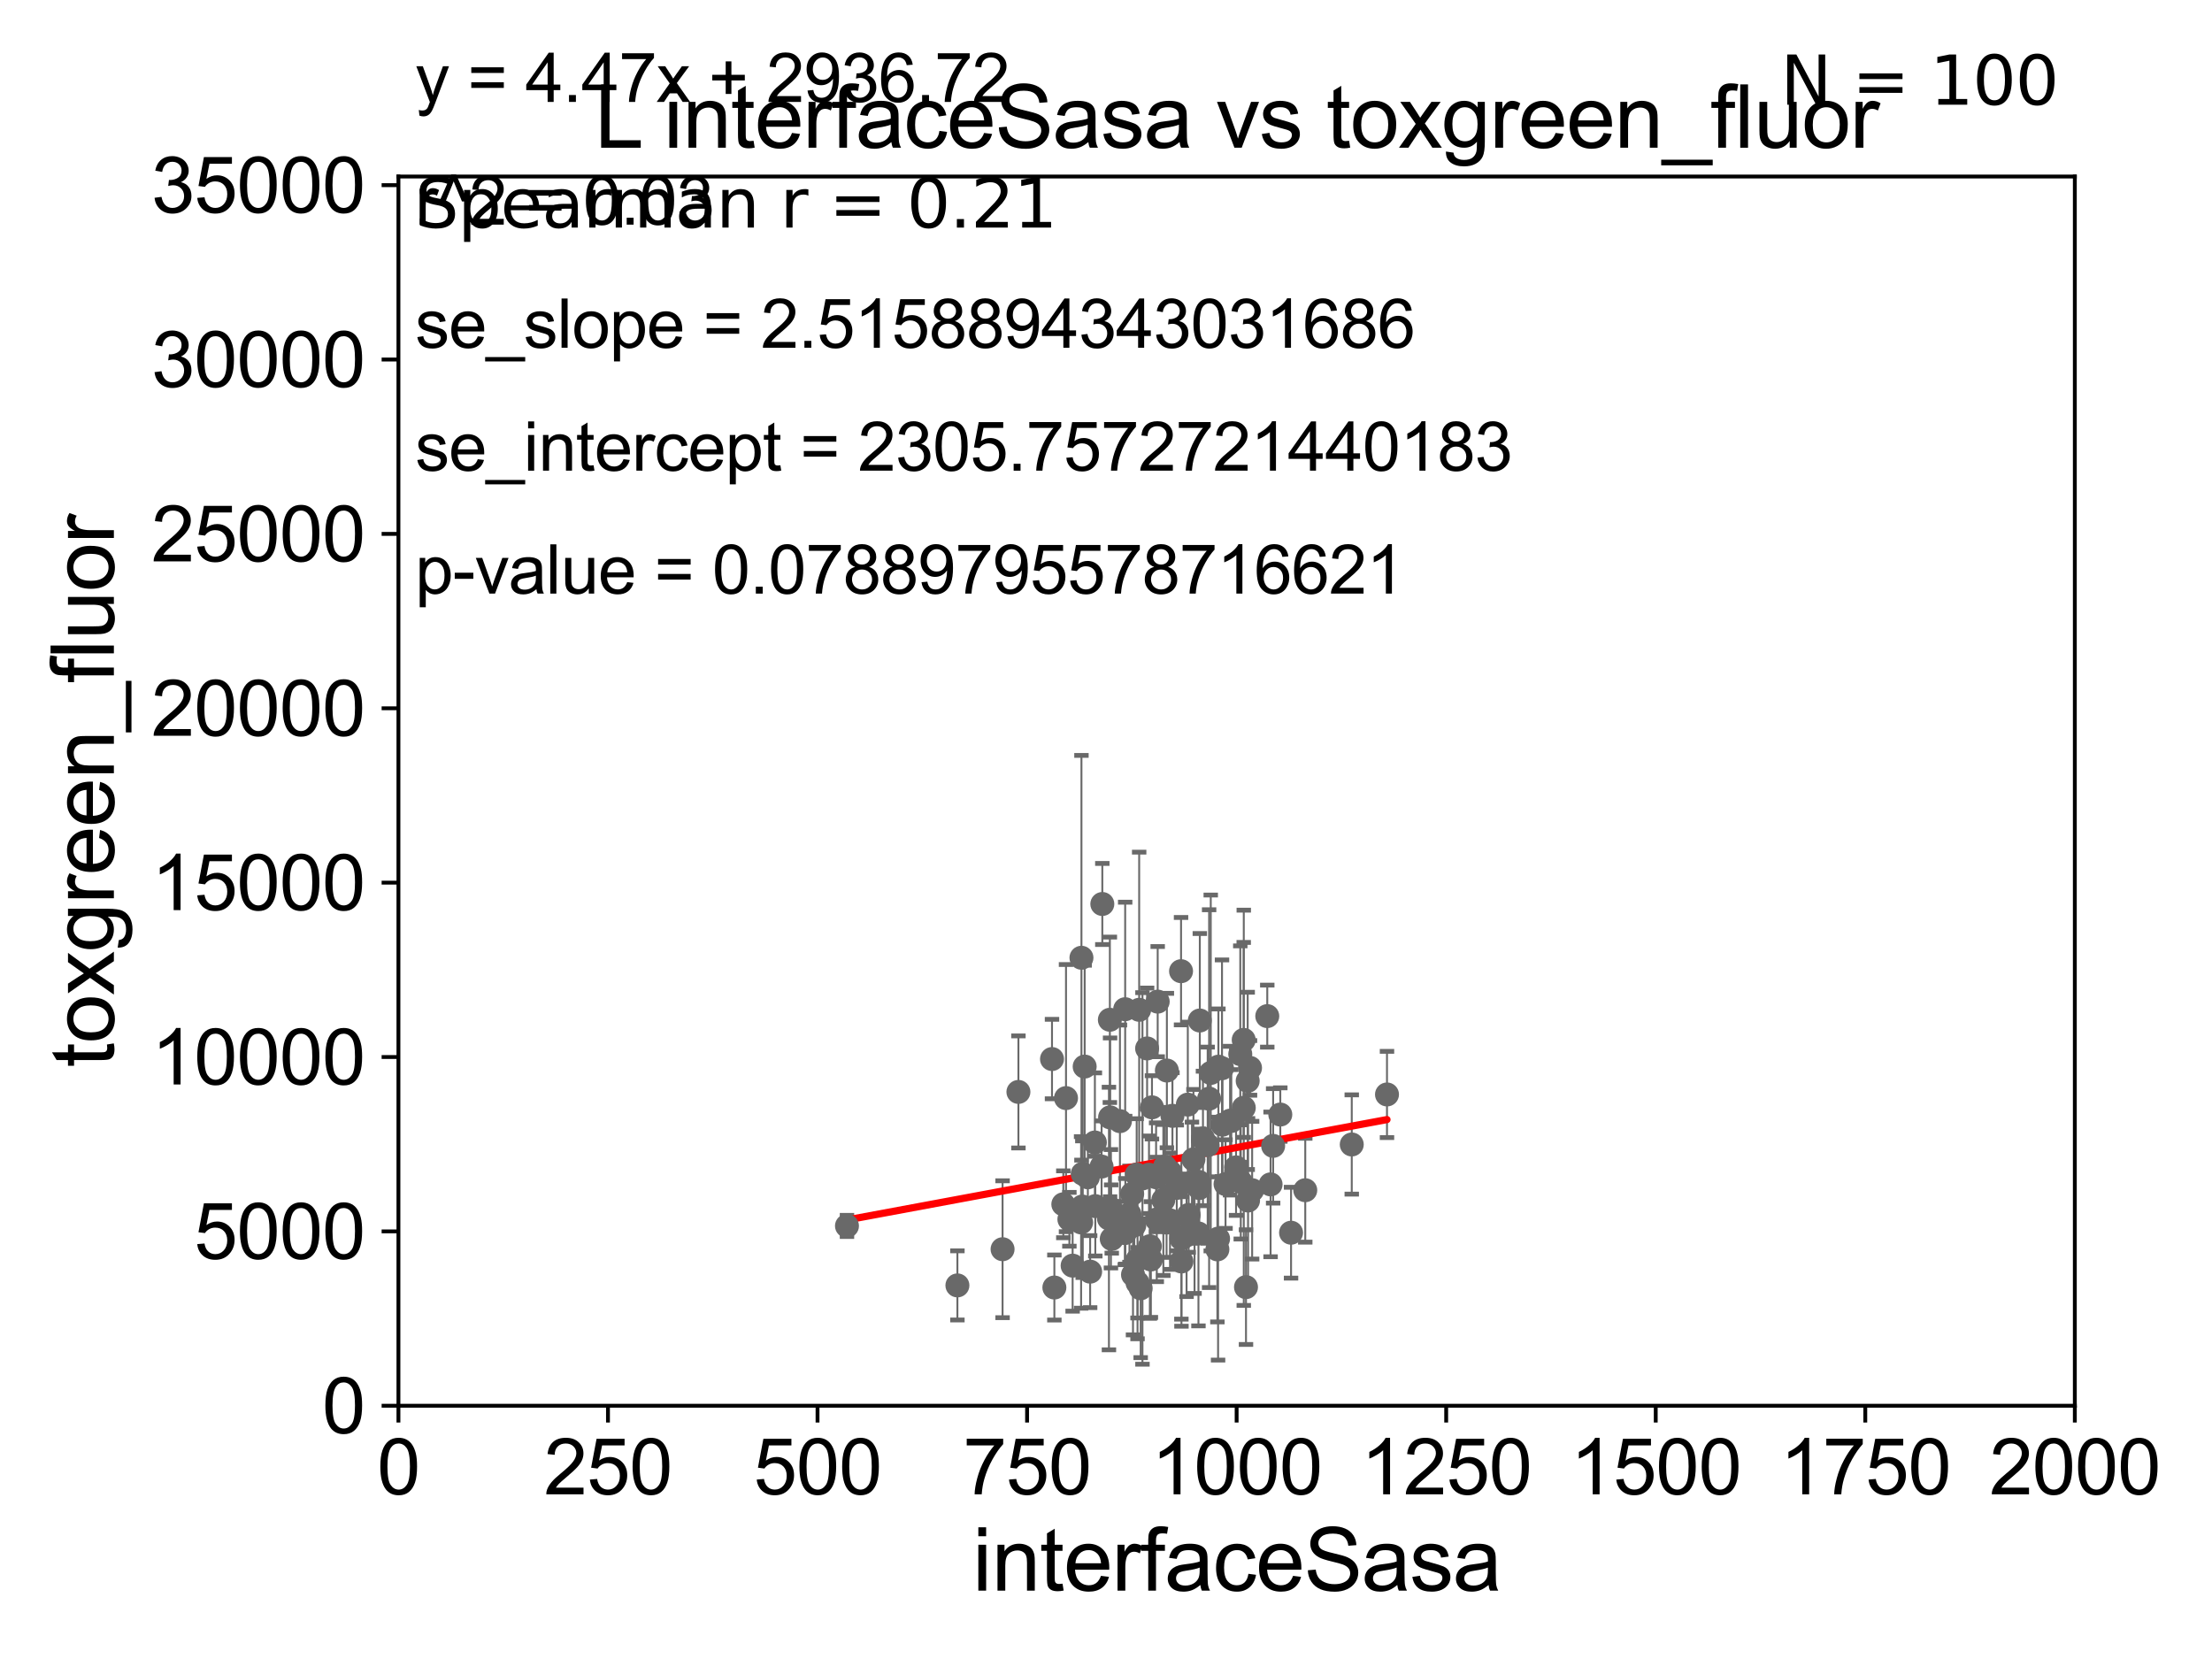 <?xml version="1.0" encoding="utf-8" standalone="no"?>
<!DOCTYPE svg PUBLIC "-//W3C//DTD SVG 1.1//EN"
  "http://www.w3.org/Graphics/SVG/1.1/DTD/svg11.dtd">
<svg xmlns:xlink="http://www.w3.org/1999/xlink" width="460.8pt" height="345.6pt" viewBox="0 0 460.8 345.6" xmlns="http://www.w3.org/2000/svg" version="1.1">
 <defs>
  <style type="text/css">*{stroke-linejoin: round; stroke-linecap: butt}</style>
 </defs>
 <g id="figure_1">
  <g id="patch_1">
   <path d="M 0 345.6 
L 460.8 345.6 
L 460.8 0 
L 0 0 
z
" style="fill: #ffffff"/>
  </g>
  <g id="axes_1">
   <g id="patch_2">
    <path d="M 83 292.84 
L 432.225 292.84 
L 432.225 36.775 
L 83 36.775 
z
" style="fill: #ffffff"/>
   </g>
   <g id="PathCollection_1">
    <defs>
     <path id="m5543a0163e" d="M 0 1.118 
C 0.297 1.118 0.581 1 0.791 0.791 
C 1 0.581 1.118 0.297 1.118 0 
C 1.118 -0.297 1 -0.581 0.791 -0.791 
C 0.581 -1 0.297 -1.118 0 -1.118 
C -0.297 -1.118 -0.581 -1 -0.791 -0.791 
C -1 -0.581 -1.118 -0.297 -1.118 0 
C -1.118 0.297 -1 0.581 -0.791 0.791 
C -0.581 1 -0.297 1.118 0 1.118 
z
" style="stroke: #696969"/>
    </defs>
    <g clip-path="url(#p42fd01c4a1)">
     <use xlink:href="#m5543a0163e" x="239.357" y="244.726" style="fill: #696969; stroke: #696969"/>
     <use xlink:href="#m5543a0163e" x="236.025" y="265.544" style="fill: #696969; stroke: #696969"/>
     <use xlink:href="#m5543a0163e" x="253.605" y="260.268" style="fill: #696969; stroke: #696969"/>
     <use xlink:href="#m5543a0163e" x="242.348" y="249.974" style="fill: #696969; stroke: #696969"/>
     <use xlink:href="#m5543a0163e" x="231.428" y="251.808" style="fill: #696969; stroke: #696969"/>
     <use xlink:href="#m5543a0163e" x="249.746" y="246.213" style="fill: #696969; stroke: #696969"/>
     <use xlink:href="#m5543a0163e" x="288.936" y="227.996" style="fill: #696969; stroke: #696969"/>
     <use xlink:href="#m5543a0163e" x="260.403" y="222.462" style="fill: #696969; stroke: #696969"/>
     <use xlink:href="#m5543a0163e" x="247.183" y="257.336" style="fill: #696969; stroke: #696969"/>
     <use xlink:href="#m5543a0163e" x="258.372" y="219.585" style="fill: #696969; stroke: #696969"/>
     <use xlink:href="#m5543a0163e" x="219.645" y="268.213" style="fill: #696969; stroke: #696969"/>
     <use xlink:href="#m5543a0163e" x="259.102" y="230.773" style="fill: #696969; stroke: #696969"/>
     <use xlink:href="#m5543a0163e" x="234.324" y="256.876" style="fill: #696969; stroke: #696969"/>
     <use xlink:href="#m5543a0163e" x="235.288" y="252.935" style="fill: #696969; stroke: #696969"/>
     <use xlink:href="#m5543a0163e" x="260.845" y="247.937" style="fill: #696969; stroke: #696969"/>
     <use xlink:href="#m5543a0163e" x="225.547" y="244.517" style="fill: #696969; stroke: #696969"/>
     <use xlink:href="#m5543a0163e" x="247.443" y="230.111" style="fill: #696969; stroke: #696969"/>
     <use xlink:href="#m5543a0163e" x="246.034" y="202.315" style="fill: #696969; stroke: #696969"/>
     <use xlink:href="#m5543a0163e" x="239.537" y="259.608" style="fill: #696969; stroke: #696969"/>
     <use xlink:href="#m5543a0163e" x="238.964" y="218.41" style="fill: #696969; stroke: #696969"/>
     <use xlink:href="#m5543a0163e" x="246.104" y="258.039" style="fill: #696969; stroke: #696969"/>
     <use xlink:href="#m5543a0163e" x="256.244" y="233.457" style="fill: #696969; stroke: #696969"/>
     <use xlink:href="#m5543a0163e" x="236.793" y="244.695" style="fill: #696969; stroke: #696969"/>
     <use xlink:href="#m5543a0163e" x="247.619" y="253.094" style="fill: #696969; stroke: #696969"/>
     <use xlink:href="#m5543a0163e" x="255.302" y="246.661" style="fill: #696969; stroke: #696969"/>
     <use xlink:href="#m5543a0163e" x="236.97" y="267.225" style="fill: #696969; stroke: #696969"/>
     <use xlink:href="#m5543a0163e" x="249.83" y="247.494" style="fill: #696969; stroke: #696969"/>
     <use xlink:href="#m5543a0163e" x="241.169" y="208.655" style="fill: #696969; stroke: #696969"/>
     <use xlink:href="#m5543a0163e" x="212.156" y="227.469" style="fill: #696969; stroke: #696969"/>
     <use xlink:href="#m5543a0163e" x="248.307" y="246.355" style="fill: #696969; stroke: #696969"/>
     <use xlink:href="#m5543a0163e" x="221.51" y="250.876" style="fill: #696969; stroke: #696969"/>
     <use xlink:href="#m5543a0163e" x="264.686" y="246.729" style="fill: #696969; stroke: #696969"/>
     <use xlink:href="#m5543a0163e" x="257.492" y="243.186" style="fill: #696969; stroke: #696969"/>
     <use xlink:href="#m5543a0163e" x="231.204" y="212.437" style="fill: #696969; stroke: #696969"/>
     <use xlink:href="#m5543a0163e" x="226.619" y="245.252" style="fill: #696969; stroke: #696969"/>
     <use xlink:href="#m5543a0163e" x="244.241" y="232.438" style="fill: #696969; stroke: #696969"/>
     <use xlink:href="#m5543a0163e" x="256.504" y="233.523" style="fill: #696969; stroke: #696969"/>
     <use xlink:href="#m5543a0163e" x="199.446" y="267.774" style="fill: #696969; stroke: #696969"/>
     <use xlink:href="#m5543a0163e" x="245.142" y="247.463" style="fill: #696969; stroke: #696969"/>
     <use xlink:href="#m5543a0163e" x="223.448" y="263.658" style="fill: #696969; stroke: #696969"/>
     <use xlink:href="#m5543a0163e" x="254.566" y="222.536" style="fill: #696969; stroke: #696969"/>
     <use xlink:href="#m5543a0163e" x="263.995" y="211.676" style="fill: #696969; stroke: #696969"/>
     <use xlink:href="#m5543a0163e" x="237.31" y="210.362" style="fill: #696969; stroke: #696969"/>
     <use xlink:href="#m5543a0163e" x="259.916" y="225.169" style="fill: #696969; stroke: #696969"/>
     <use xlink:href="#m5543a0163e" x="234.433" y="254.43" style="fill: #696969; stroke: #696969"/>
     <use xlink:href="#m5543a0163e" x="231.599" y="258.081" style="fill: #696969; stroke: #696969"/>
     <use xlink:href="#m5543a0163e" x="249.659" y="256.952" style="fill: #696969; stroke: #696969"/>
     <use xlink:href="#m5543a0163e" x="240.977" y="254.027" style="fill: #696969; stroke: #696969"/>
     <use xlink:href="#m5543a0163e" x="254.667" y="234.293" style="fill: #696969; stroke: #696969"/>
     <use xlink:href="#m5543a0163e" x="251.578" y="238.555" style="fill: #696969; stroke: #696969"/>
     <use xlink:href="#m5543a0163e" x="265.219" y="238.707" style="fill: #696969; stroke: #696969"/>
     <use xlink:href="#m5543a0163e" x="259.563" y="268.133" style="fill: #696969; stroke: #696969"/>
     <use xlink:href="#m5543a0163e" x="240.836" y="245.247" style="fill: #696969; stroke: #696969"/>
     <use xlink:href="#m5543a0163e" x="231.477" y="252.795" style="fill: #696969; stroke: #696969"/>
     <use xlink:href="#m5543a0163e" x="236.291" y="255.266" style="fill: #696969; stroke: #696969"/>
     <use xlink:href="#m5543a0163e" x="228.084" y="238" style="fill: #696969; stroke: #696969"/>
     <use xlink:href="#m5543a0163e" x="239.978" y="230.683" style="fill: #696969; stroke: #696969"/>
     <use xlink:href="#m5543a0163e" x="268.95" y="256.795" style="fill: #696969; stroke: #696969"/>
     <use xlink:href="#m5543a0163e" x="229.479" y="243.02" style="fill: #696969; stroke: #696969"/>
     <use xlink:href="#m5543a0163e" x="258.477" y="246.215" style="fill: #696969; stroke: #696969"/>
     <use xlink:href="#m5543a0163e" x="208.855" y="260.235" style="fill: #696969; stroke: #696969"/>
     <use xlink:href="#m5543a0163e" x="225.213" y="254.653" style="fill: #696969; stroke: #696969"/>
     <use xlink:href="#m5543a0163e" x="253.816" y="222.208" style="fill: #696969; stroke: #696969"/>
     <use xlink:href="#m5543a0163e" x="246.12" y="262.788" style="fill: #696969; stroke: #696969"/>
     <use xlink:href="#m5543a0163e" x="225.957" y="222.186" style="fill: #696969; stroke: #696969"/>
     <use xlink:href="#m5543a0163e" x="231.012" y="253.843" style="fill: #696969; stroke: #696969"/>
     <use xlink:href="#m5543a0163e" x="239.75" y="262.381" style="fill: #696969; stroke: #696969"/>
     <use xlink:href="#m5543a0163e" x="237.995" y="245.488" style="fill: #696969; stroke: #696969"/>
     <use xlink:href="#m5543a0163e" x="253.748" y="258.035" style="fill: #696969; stroke: #696969"/>
     <use xlink:href="#m5543a0163e" x="266.71" y="232.181" style="fill: #696969; stroke: #696969"/>
     <use xlink:href="#m5543a0163e" x="249.945" y="212.59" style="fill: #696969; stroke: #696969"/>
     <use xlink:href="#m5543a0163e" x="242.688" y="243.042" style="fill: #696969; stroke: #696969"/>
     <use xlink:href="#m5543a0163e" x="222.07" y="228.754" style="fill: #696969; stroke: #696969"/>
     <use xlink:href="#m5543a0163e" x="233.305" y="233.554" style="fill: #696969; stroke: #696969"/>
     <use xlink:href="#m5543a0163e" x="225.286" y="199.519" style="fill: #696969; stroke: #696969"/>
     <use xlink:href="#m5543a0163e" x="259.992" y="250.092" style="fill: #696969; stroke: #696969"/>
     <use xlink:href="#m5543a0163e" x="176.44" y="255.382" style="fill: #696969; stroke: #696969"/>
     <use xlink:href="#m5543a0163e" x="235.856" y="248.698" style="fill: #696969; stroke: #696969"/>
     <use xlink:href="#m5543a0163e" x="271.91" y="247.943" style="fill: #696969; stroke: #696969"/>
     <use xlink:href="#m5543a0163e" x="225.468" y="251.34" style="fill: #696969; stroke: #696969"/>
     <use xlink:href="#m5543a0163e" x="219.152" y="220.617" style="fill: #696969; stroke: #696969"/>
     <use xlink:href="#m5543a0163e" x="250.6" y="237.16" style="fill: #696969; stroke: #696969"/>
     <use xlink:href="#m5543a0163e" x="237.625" y="268.377" style="fill: #696969; stroke: #696969"/>
     <use xlink:href="#m5543a0163e" x="228.173" y="251.259" style="fill: #696969; stroke: #696969"/>
     <use xlink:href="#m5543a0163e" x="251.882" y="228.867" style="fill: #696969; stroke: #696969"/>
     <use xlink:href="#m5543a0163e" x="243.736" y="254.221" style="fill: #696969; stroke: #696969"/>
     <use xlink:href="#m5543a0163e" x="243.808" y="244.201" style="fill: #696969; stroke: #696969"/>
     <use xlink:href="#m5543a0163e" x="236.968" y="262.444" style="fill: #696969; stroke: #696969"/>
     <use xlink:href="#m5543a0163e" x="243.083" y="223.011" style="fill: #696969; stroke: #696969"/>
     <use xlink:href="#m5543a0163e" x="227.097" y="264.906" style="fill: #696969; stroke: #696969"/>
     <use xlink:href="#m5543a0163e" x="252.222" y="223.517" style="fill: #696969; stroke: #696969"/>
     <use xlink:href="#m5543a0163e" x="281.596" y="238.417" style="fill: #696969; stroke: #696969"/>
     <use xlink:href="#m5543a0163e" x="222.772" y="253.998" style="fill: #696969; stroke: #696969"/>
     <use xlink:href="#m5543a0163e" x="229.633" y="188.318" style="fill: #696969; stroke: #696969"/>
     <use xlink:href="#m5543a0163e" x="248.616" y="241.519" style="fill: #696969; stroke: #696969"/>
     <use xlink:href="#m5543a0163e" x="243.02" y="254.686" style="fill: #696969; stroke: #696969"/>
     <use xlink:href="#m5543a0163e" x="234.394" y="210.237" style="fill: #696969; stroke: #696969"/>
     <use xlink:href="#m5543a0163e" x="248.845" y="256.906" style="fill: #696969; stroke: #696969"/>
     <use xlink:href="#m5543a0163e" x="259.088" y="216.631" style="fill: #696969; stroke: #696969"/>
     <use xlink:href="#m5543a0163e" x="231.25" y="232.767" style="fill: #696969; stroke: #696969"/>
    </g>
   </g>
   <g id="matplotlib.axis_1">
    <g id="xtick_1">
     <g id="line2d_1">
      <defs>
       <path id="m4121bcf984" d="M 0 0 
L 0 3.5 
" style="stroke: #000000; stroke-width: 0.8"/>
      </defs>
      <g>
       <use xlink:href="#m4121bcf984" x="83" y="292.84" style="stroke: #000000; stroke-width: 0.8"/>
      </g>
     </g>
     <g id="text_1">
      <!-- 0 -->
      <g transform="translate(78.551 311.293)scale(0.16 -0.16)">
       <defs>
        <path id="ArialMT-30" d="M 266 2259 
Q 266 3072 433 3567 
Q 600 4063 929 4331 
Q 1259 4600 1759 4600 
Q 2128 4600 2406 4451 
Q 2684 4303 2865 4023 
Q 3047 3744 3150 3342 
Q 3253 2941 3253 2259 
Q 3253 1453 3087 958 
Q 2922 463 2592 192 
Q 2263 -78 1759 -78 
Q 1097 -78 719 397 
Q 266 969 266 2259 
z
M 844 2259 
Q 844 1131 1108 757 
Q 1372 384 1759 384 
Q 2147 384 2411 759 
Q 2675 1134 2675 2259 
Q 2675 3391 2411 3762 
Q 2147 4134 1753 4134 
Q 1366 4134 1134 3806 
Q 844 3388 844 2259 
z
" transform="scale(0.016)"/>
       </defs>
       <use xlink:href="#ArialMT-30"/>
      </g>
     </g>
    </g>
    <g id="xtick_2">
     <g id="line2d_2">
      <g>
       <use xlink:href="#m4121bcf984" x="126.653" y="292.84" style="stroke: #000000; stroke-width: 0.8"/>
      </g>
     </g>
     <g id="text_2">
      <!-- 250 -->
      <g transform="translate(113.307 311.293)scale(0.16 -0.16)">
       <defs>
        <path id="ArialMT-32" d="M 3222 541 
L 3222 0 
L 194 0 
Q 188 203 259 391 
Q 375 700 629 1000 
Q 884 1300 1366 1694 
Q 2113 2306 2375 2664 
Q 2638 3022 2638 3341 
Q 2638 3675 2398 3904 
Q 2159 4134 1775 4134 
Q 1369 4134 1125 3890 
Q 881 3647 878 3216 
L 300 3275 
Q 359 3922 746 4261 
Q 1134 4600 1788 4600 
Q 2447 4600 2831 4234 
Q 3216 3869 3216 3328 
Q 3216 3053 3103 2787 
Q 2991 2522 2730 2228 
Q 2469 1934 1863 1422 
Q 1356 997 1212 845 
Q 1069 694 975 541 
L 3222 541 
z
" transform="scale(0.016)"/>
        <path id="ArialMT-35" d="M 266 1200 
L 856 1250 
Q 922 819 1161 601 
Q 1400 384 1738 384 
Q 2144 384 2425 690 
Q 2706 997 2706 1503 
Q 2706 1984 2436 2262 
Q 2166 2541 1728 2541 
Q 1456 2541 1237 2417 
Q 1019 2294 894 2097 
L 366 2166 
L 809 4519 
L 3088 4519 
L 3088 3981 
L 1259 3981 
L 1013 2750 
Q 1425 3038 1878 3038 
Q 2478 3038 2890 2622 
Q 3303 2206 3303 1553 
Q 3303 931 2941 478 
Q 2500 -78 1738 -78 
Q 1113 -78 717 272 
Q 322 622 266 1200 
z
" transform="scale(0.016)"/>
       </defs>
       <use xlink:href="#ArialMT-32"/>
       <use xlink:href="#ArialMT-35" x="55.615"/>
       <use xlink:href="#ArialMT-30" x="111.23"/>
      </g>
     </g>
    </g>
    <g id="xtick_3">
     <g id="line2d_3">
      <g>
       <use xlink:href="#m4121bcf984" x="170.306" y="292.84" style="stroke: #000000; stroke-width: 0.8"/>
      </g>
     </g>
     <g id="text_3">
      <!-- 500 -->
      <g transform="translate(156.96 311.293)scale(0.16 -0.16)">
       <use xlink:href="#ArialMT-35"/>
       <use xlink:href="#ArialMT-30" x="55.615"/>
       <use xlink:href="#ArialMT-30" x="111.23"/>
      </g>
     </g>
    </g>
    <g id="xtick_4">
     <g id="line2d_4">
      <g>
       <use xlink:href="#m4121bcf984" x="213.959" y="292.84" style="stroke: #000000; stroke-width: 0.8"/>
      </g>
     </g>
     <g id="text_4">
      <!-- 750 -->
      <g transform="translate(200.613 311.293)scale(0.16 -0.16)">
       <defs>
        <path id="ArialMT-37" d="M 303 3981 
L 303 4522 
L 3269 4522 
L 3269 4084 
Q 2831 3619 2401 2847 
Q 1972 2075 1738 1259 
Q 1569 684 1522 0 
L 944 0 
Q 953 541 1156 1306 
Q 1359 2072 1739 2783 
Q 2119 3494 2547 3981 
L 303 3981 
z
" transform="scale(0.016)"/>
       </defs>
       <use xlink:href="#ArialMT-37"/>
       <use xlink:href="#ArialMT-35" x="55.615"/>
       <use xlink:href="#ArialMT-30" x="111.23"/>
      </g>
     </g>
    </g>
    <g id="xtick_5">
     <g id="line2d_5">
      <g>
       <use xlink:href="#m4121bcf984" x="257.613" y="292.84" style="stroke: #000000; stroke-width: 0.8"/>
      </g>
     </g>
     <g id="text_5">
      <!-- 1000 -->
      <g transform="translate(239.817 311.293)scale(0.16 -0.16)">
       <defs>
        <path id="ArialMT-31" d="M 2384 0 
L 1822 0 
L 1822 3584 
Q 1619 3391 1289 3197 
Q 959 3003 697 2906 
L 697 3450 
Q 1169 3672 1522 3987 
Q 1875 4303 2022 4600 
L 2384 4600 
L 2384 0 
z
" transform="scale(0.016)"/>
       </defs>
       <use xlink:href="#ArialMT-31"/>
       <use xlink:href="#ArialMT-30" x="55.615"/>
       <use xlink:href="#ArialMT-30" x="111.23"/>
       <use xlink:href="#ArialMT-30" x="166.846"/>
      </g>
     </g>
    </g>
    <g id="xtick_6">
     <g id="line2d_6">
      <g>
       <use xlink:href="#m4121bcf984" x="301.266" y="292.84" style="stroke: #000000; stroke-width: 0.8"/>
      </g>
     </g>
     <g id="text_6">
      <!-- 1250 -->
      <g transform="translate(283.471 311.293)scale(0.16 -0.16)">
       <use xlink:href="#ArialMT-31"/>
       <use xlink:href="#ArialMT-32" x="55.615"/>
       <use xlink:href="#ArialMT-35" x="111.23"/>
       <use xlink:href="#ArialMT-30" x="166.846"/>
      </g>
     </g>
    </g>
    <g id="xtick_7">
     <g id="line2d_7">
      <g>
       <use xlink:href="#m4121bcf984" x="344.919" y="292.84" style="stroke: #000000; stroke-width: 0.8"/>
      </g>
     </g>
     <g id="text_7">
      <!-- 1500 -->
      <g transform="translate(327.124 311.293)scale(0.16 -0.16)">
       <use xlink:href="#ArialMT-31"/>
       <use xlink:href="#ArialMT-35" x="55.615"/>
       <use xlink:href="#ArialMT-30" x="111.23"/>
       <use xlink:href="#ArialMT-30" x="166.846"/>
      </g>
     </g>
    </g>
    <g id="xtick_8">
     <g id="line2d_8">
      <g>
       <use xlink:href="#m4121bcf984" x="388.572" y="292.84" style="stroke: #000000; stroke-width: 0.8"/>
      </g>
     </g>
     <g id="text_8">
      <!-- 1750 -->
      <g transform="translate(370.777 311.293)scale(0.16 -0.16)">
       <use xlink:href="#ArialMT-31"/>
       <use xlink:href="#ArialMT-37" x="55.615"/>
       <use xlink:href="#ArialMT-35" x="111.23"/>
       <use xlink:href="#ArialMT-30" x="166.846"/>
      </g>
     </g>
    </g>
    <g id="xtick_9">
     <g id="line2d_9">
      <g>
       <use xlink:href="#m4121bcf984" x="432.225" y="292.84" style="stroke: #000000; stroke-width: 0.8"/>
      </g>
     </g>
     <g id="text_9">
      <!-- 2000 -->
      <g transform="translate(414.43 311.293)scale(0.16 -0.16)">
       <use xlink:href="#ArialMT-32"/>
       <use xlink:href="#ArialMT-30" x="55.615"/>
       <use xlink:href="#ArialMT-30" x="111.23"/>
       <use xlink:href="#ArialMT-30" x="166.846"/>
      </g>
     </g>
    </g>
    <g id="text_10">
     <!-- interfaceSasa -->
     <g transform="translate(202.583 331.357)scale(0.18 -0.18)">
      <defs>
       <path id="ArialMT-69" d="M 425 3934 
L 425 4581 
L 988 4581 
L 988 3934 
L 425 3934 
z
M 425 0 
L 425 3319 
L 988 3319 
L 988 0 
L 425 0 
z
" transform="scale(0.016)"/>
       <path id="ArialMT-6e" d="M 422 0 
L 422 3319 
L 928 3319 
L 928 2847 
Q 1294 3394 1984 3394 
Q 2284 3394 2536 3286 
Q 2788 3178 2913 3003 
Q 3038 2828 3088 2588 
Q 3119 2431 3119 2041 
L 3119 0 
L 2556 0 
L 2556 2019 
Q 2556 2363 2490 2533 
Q 2425 2703 2258 2804 
Q 2091 2906 1866 2906 
Q 1506 2906 1245 2678 
Q 984 2450 984 1813 
L 984 0 
L 422 0 
z
" transform="scale(0.016)"/>
       <path id="ArialMT-74" d="M 1650 503 
L 1731 6 
Q 1494 -44 1306 -44 
Q 1000 -44 831 53 
Q 663 150 594 308 
Q 525 466 525 972 
L 525 2881 
L 113 2881 
L 113 3319 
L 525 3319 
L 525 4141 
L 1084 4478 
L 1084 3319 
L 1650 3319 
L 1650 2881 
L 1084 2881 
L 1084 941 
Q 1084 700 1114 631 
Q 1144 563 1211 522 
Q 1278 481 1403 481 
Q 1497 481 1650 503 
z
" transform="scale(0.016)"/>
       <path id="ArialMT-65" d="M 2694 1069 
L 3275 997 
Q 3138 488 2766 206 
Q 2394 -75 1816 -75 
Q 1088 -75 661 373 
Q 234 822 234 1631 
Q 234 2469 665 2931 
Q 1097 3394 1784 3394 
Q 2450 3394 2872 2941 
Q 3294 2488 3294 1666 
Q 3294 1616 3291 1516 
L 816 1516 
Q 847 969 1125 678 
Q 1403 388 1819 388 
Q 2128 388 2347 550 
Q 2566 713 2694 1069 
z
M 847 1978 
L 2700 1978 
Q 2663 2397 2488 2606 
Q 2219 2931 1791 2931 
Q 1403 2931 1139 2672 
Q 875 2413 847 1978 
z
" transform="scale(0.016)"/>
       <path id="ArialMT-72" d="M 416 0 
L 416 3319 
L 922 3319 
L 922 2816 
Q 1116 3169 1280 3281 
Q 1444 3394 1641 3394 
Q 1925 3394 2219 3213 
L 2025 2691 
Q 1819 2813 1613 2813 
Q 1428 2813 1281 2702 
Q 1134 2591 1072 2394 
Q 978 2094 978 1738 
L 978 0 
L 416 0 
z
" transform="scale(0.016)"/>
       <path id="ArialMT-66" d="M 556 0 
L 556 2881 
L 59 2881 
L 59 3319 
L 556 3319 
L 556 3672 
Q 556 4006 616 4169 
Q 697 4388 901 4523 
Q 1106 4659 1475 4659 
Q 1713 4659 2000 4603 
L 1916 4113 
Q 1741 4144 1584 4144 
Q 1328 4144 1222 4034 
Q 1116 3925 1116 3625 
L 1116 3319 
L 1763 3319 
L 1763 2881 
L 1116 2881 
L 1116 0 
L 556 0 
z
" transform="scale(0.016)"/>
       <path id="ArialMT-61" d="M 2588 409 
Q 2275 144 1986 34 
Q 1697 -75 1366 -75 
Q 819 -75 525 192 
Q 231 459 231 875 
Q 231 1119 342 1320 
Q 453 1522 633 1644 
Q 813 1766 1038 1828 
Q 1203 1872 1538 1913 
Q 2219 1994 2541 2106 
Q 2544 2222 2544 2253 
Q 2544 2597 2384 2738 
Q 2169 2928 1744 2928 
Q 1347 2928 1158 2789 
Q 969 2650 878 2297 
L 328 2372 
Q 403 2725 575 2942 
Q 747 3159 1072 3276 
Q 1397 3394 1825 3394 
Q 2250 3394 2515 3294 
Q 2781 3194 2906 3042 
Q 3031 2891 3081 2659 
Q 3109 2516 3109 2141 
L 3109 1391 
Q 3109 606 3145 398 
Q 3181 191 3288 0 
L 2700 0 
Q 2613 175 2588 409 
z
M 2541 1666 
Q 2234 1541 1622 1453 
Q 1275 1403 1131 1340 
Q 988 1278 909 1158 
Q 831 1038 831 891 
Q 831 666 1001 516 
Q 1172 366 1500 366 
Q 1825 366 2078 508 
Q 2331 650 2450 897 
Q 2541 1088 2541 1459 
L 2541 1666 
z
" transform="scale(0.016)"/>
       <path id="ArialMT-63" d="M 2588 1216 
L 3141 1144 
Q 3050 572 2676 248 
Q 2303 -75 1759 -75 
Q 1078 -75 664 370 
Q 250 816 250 1647 
Q 250 2184 428 2587 
Q 606 2991 970 3192 
Q 1334 3394 1763 3394 
Q 2303 3394 2647 3120 
Q 2991 2847 3088 2344 
L 2541 2259 
Q 2463 2594 2264 2762 
Q 2066 2931 1784 2931 
Q 1359 2931 1093 2626 
Q 828 2322 828 1663 
Q 828 994 1084 691 
Q 1341 388 1753 388 
Q 2084 388 2306 591 
Q 2528 794 2588 1216 
z
" transform="scale(0.016)"/>
       <path id="ArialMT-53" d="M 288 1472 
L 859 1522 
Q 900 1178 1048 958 
Q 1197 738 1509 602 
Q 1822 466 2213 466 
Q 2559 466 2825 569 
Q 3091 672 3220 851 
Q 3350 1031 3350 1244 
Q 3350 1459 3225 1620 
Q 3100 1781 2813 1891 
Q 2628 1963 1997 2114 
Q 1366 2266 1113 2400 
Q 784 2572 623 2826 
Q 463 3081 463 3397 
Q 463 3744 659 4045 
Q 856 4347 1234 4503 
Q 1613 4659 2075 4659 
Q 2584 4659 2973 4495 
Q 3363 4331 3572 4012 
Q 3781 3694 3797 3291 
L 3216 3247 
Q 3169 3681 2898 3903 
Q 2628 4125 2100 4125 
Q 1550 4125 1298 3923 
Q 1047 3722 1047 3438 
Q 1047 3191 1225 3031 
Q 1400 2872 2139 2705 
Q 2878 2538 3153 2413 
Q 3553 2228 3743 1945 
Q 3934 1663 3934 1294 
Q 3934 928 3725 604 
Q 3516 281 3123 101 
Q 2731 -78 2241 -78 
Q 1619 -78 1198 103 
Q 778 284 539 648 
Q 300 1013 288 1472 
z
" transform="scale(0.016)"/>
       <path id="ArialMT-73" d="M 197 991 
L 753 1078 
Q 800 744 1014 566 
Q 1228 388 1613 388 
Q 2000 388 2187 545 
Q 2375 703 2375 916 
Q 2375 1106 2209 1216 
Q 2094 1291 1634 1406 
Q 1016 1563 777 1677 
Q 538 1791 414 1992 
Q 291 2194 291 2438 
Q 291 2659 392 2848 
Q 494 3038 669 3163 
Q 800 3259 1026 3326 
Q 1253 3394 1513 3394 
Q 1903 3394 2198 3281 
Q 2494 3169 2634 2976 
Q 2775 2784 2828 2463 
L 2278 2388 
Q 2241 2644 2061 2787 
Q 1881 2931 1553 2931 
Q 1166 2931 1000 2803 
Q 834 2675 834 2503 
Q 834 2394 903 2306 
Q 972 2216 1119 2156 
Q 1203 2125 1616 2013 
Q 2213 1853 2448 1751 
Q 2684 1650 2818 1456 
Q 2953 1263 2953 975 
Q 2953 694 2789 445 
Q 2625 197 2315 61 
Q 2006 -75 1616 -75 
Q 969 -75 630 194 
Q 291 463 197 991 
z
" transform="scale(0.016)"/>
      </defs>
      <use xlink:href="#ArialMT-69"/>
      <use xlink:href="#ArialMT-6e" x="22.217"/>
      <use xlink:href="#ArialMT-74" x="77.832"/>
      <use xlink:href="#ArialMT-65" x="105.615"/>
      <use xlink:href="#ArialMT-72" x="161.23"/>
      <use xlink:href="#ArialMT-66" x="194.531"/>
      <use xlink:href="#ArialMT-61" x="222.314"/>
      <use xlink:href="#ArialMT-63" x="277.93"/>
      <use xlink:href="#ArialMT-65" x="327.93"/>
      <use xlink:href="#ArialMT-53" x="383.545"/>
      <use xlink:href="#ArialMT-61" x="450.244"/>
      <use xlink:href="#ArialMT-73" x="505.859"/>
      <use xlink:href="#ArialMT-61" x="555.859"/>
     </g>
    </g>
   </g>
   <g id="matplotlib.axis_2">
    <g id="ytick_1">
     <g id="line2d_10">
      <defs>
       <path id="m74592649b4" d="M 0 0 
L -3.5 0 
" style="stroke: #000000; stroke-width: 0.8"/>
      </defs>
      <g>
       <use xlink:href="#m74592649b4" x="83" y="292.84" style="stroke: #000000; stroke-width: 0.8"/>
      </g>
     </g>
     <g id="text_11">
      <!-- 0 -->
      <g transform="translate(67.103 298.566)scale(0.16 -0.16)">
       <use xlink:href="#ArialMT-30"/>
      </g>
     </g>
    </g>
    <g id="ytick_2">
     <g id="line2d_11">
      <g>
       <use xlink:href="#m74592649b4" x="83" y="256.516" style="stroke: #000000; stroke-width: 0.8"/>
      </g>
     </g>
     <g id="text_12">
      <!-- 5000 -->
      <g transform="translate(40.41 262.242)scale(0.16 -0.16)">
       <use xlink:href="#ArialMT-35"/>
       <use xlink:href="#ArialMT-30" x="55.615"/>
       <use xlink:href="#ArialMT-30" x="111.23"/>
       <use xlink:href="#ArialMT-30" x="166.846"/>
      </g>
     </g>
    </g>
    <g id="ytick_3">
     <g id="line2d_12">
      <g>
       <use xlink:href="#m74592649b4" x="83" y="220.192" style="stroke: #000000; stroke-width: 0.8"/>
      </g>
     </g>
     <g id="text_13">
      <!-- 10000 -->
      <g transform="translate(31.512 225.918)scale(0.16 -0.16)">
       <use xlink:href="#ArialMT-31"/>
       <use xlink:href="#ArialMT-30" x="55.615"/>
       <use xlink:href="#ArialMT-30" x="111.23"/>
       <use xlink:href="#ArialMT-30" x="166.846"/>
       <use xlink:href="#ArialMT-30" x="222.461"/>
      </g>
     </g>
    </g>
    <g id="ytick_4">
     <g id="line2d_13">
      <g>
       <use xlink:href="#m74592649b4" x="83" y="183.867" style="stroke: #000000; stroke-width: 0.8"/>
      </g>
     </g>
     <g id="text_14">
      <!-- 15000 -->
      <g transform="translate(31.512 189.594)scale(0.16 -0.16)">
       <use xlink:href="#ArialMT-31"/>
       <use xlink:href="#ArialMT-35" x="55.615"/>
       <use xlink:href="#ArialMT-30" x="111.23"/>
       <use xlink:href="#ArialMT-30" x="166.846"/>
       <use xlink:href="#ArialMT-30" x="222.461"/>
      </g>
     </g>
    </g>
    <g id="ytick_5">
     <g id="line2d_14">
      <g>
       <use xlink:href="#m74592649b4" x="83" y="147.543" style="stroke: #000000; stroke-width: 0.8"/>
      </g>
     </g>
     <g id="text_15">
      <!-- 20000 -->
      <g transform="translate(31.512 153.27)scale(0.16 -0.16)">
       <use xlink:href="#ArialMT-32"/>
       <use xlink:href="#ArialMT-30" x="55.615"/>
       <use xlink:href="#ArialMT-30" x="111.23"/>
       <use xlink:href="#ArialMT-30" x="166.846"/>
       <use xlink:href="#ArialMT-30" x="222.461"/>
      </g>
     </g>
    </g>
    <g id="ytick_6">
     <g id="line2d_15">
      <g>
       <use xlink:href="#m74592649b4" x="83" y="111.219" style="stroke: #000000; stroke-width: 0.8"/>
      </g>
     </g>
     <g id="text_16">
      <!-- 25000 -->
      <g transform="translate(31.512 116.945)scale(0.16 -0.16)">
       <use xlink:href="#ArialMT-32"/>
       <use xlink:href="#ArialMT-35" x="55.615"/>
       <use xlink:href="#ArialMT-30" x="111.23"/>
       <use xlink:href="#ArialMT-30" x="166.846"/>
       <use xlink:href="#ArialMT-30" x="222.461"/>
      </g>
     </g>
    </g>
    <g id="ytick_7">
     <g id="line2d_16">
      <g>
       <use xlink:href="#m74592649b4" x="83" y="74.895" style="stroke: #000000; stroke-width: 0.8"/>
      </g>
     </g>
     <g id="text_17">
      <!-- 30000 -->
      <g transform="translate(31.512 80.621)scale(0.16 -0.16)">
       <defs>
        <path id="ArialMT-33" d="M 269 1209 
L 831 1284 
Q 928 806 1161 595 
Q 1394 384 1728 384 
Q 2125 384 2398 659 
Q 2672 934 2672 1341 
Q 2672 1728 2419 1979 
Q 2166 2231 1775 2231 
Q 1616 2231 1378 2169 
L 1441 2663 
Q 1497 2656 1531 2656 
Q 1891 2656 2178 2843 
Q 2466 3031 2466 3422 
Q 2466 3731 2256 3934 
Q 2047 4138 1716 4138 
Q 1388 4138 1169 3931 
Q 950 3725 888 3313 
L 325 3413 
Q 428 3978 793 4289 
Q 1159 4600 1703 4600 
Q 2078 4600 2393 4439 
Q 2709 4278 2876 4000 
Q 3044 3722 3044 3409 
Q 3044 3113 2884 2869 
Q 2725 2625 2413 2481 
Q 2819 2388 3044 2092 
Q 3269 1797 3269 1353 
Q 3269 753 2831 336 
Q 2394 -81 1725 -81 
Q 1122 -81 723 278 
Q 325 638 269 1209 
z
" transform="scale(0.016)"/>
       </defs>
       <use xlink:href="#ArialMT-33"/>
       <use xlink:href="#ArialMT-30" x="55.615"/>
       <use xlink:href="#ArialMT-30" x="111.23"/>
       <use xlink:href="#ArialMT-30" x="166.846"/>
       <use xlink:href="#ArialMT-30" x="222.461"/>
      </g>
     </g>
    </g>
    <g id="ytick_8">
     <g id="line2d_17">
      <g>
       <use xlink:href="#m74592649b4" x="83" y="38.571" style="stroke: #000000; stroke-width: 0.8"/>
      </g>
     </g>
     <g id="text_18">
      <!-- 35000 -->
      <g transform="translate(31.512 44.297)scale(0.16 -0.16)">
       <use xlink:href="#ArialMT-33"/>
       <use xlink:href="#ArialMT-35" x="55.615"/>
       <use xlink:href="#ArialMT-30" x="111.23"/>
       <use xlink:href="#ArialMT-30" x="166.846"/>
       <use xlink:href="#ArialMT-30" x="222.461"/>
      </g>
     </g>
    </g>
    <g id="text_19">
     <!-- toxgreen_fluor -->
     <g transform="translate(23.724 222.34)rotate(-90)scale(0.18 -0.18)">
      <defs>
       <path id="ArialMT-6f" d="M 213 1659 
Q 213 2581 725 3025 
Q 1153 3394 1769 3394 
Q 2453 3394 2887 2945 
Q 3322 2497 3322 1706 
Q 3322 1066 3130 698 
Q 2938 331 2570 128 
Q 2203 -75 1769 -75 
Q 1072 -75 642 372 
Q 213 819 213 1659 
z
M 791 1659 
Q 791 1022 1069 705 
Q 1347 388 1769 388 
Q 2188 388 2466 706 
Q 2744 1025 2744 1678 
Q 2744 2294 2464 2611 
Q 2184 2928 1769 2928 
Q 1347 2928 1069 2612 
Q 791 2297 791 1659 
z
" transform="scale(0.016)"/>
       <path id="ArialMT-78" d="M 47 0 
L 1259 1725 
L 138 3319 
L 841 3319 
L 1350 2541 
Q 1494 2319 1581 2169 
Q 1719 2375 1834 2534 
L 2394 3319 
L 3066 3319 
L 1919 1756 
L 3153 0 
L 2463 0 
L 1781 1031 
L 1600 1309 
L 728 0 
L 47 0 
z
" transform="scale(0.016)"/>
       <path id="ArialMT-67" d="M 319 -275 
L 866 -356 
Q 900 -609 1056 -725 
Q 1266 -881 1628 -881 
Q 2019 -881 2231 -725 
Q 2444 -569 2519 -288 
Q 2563 -116 2559 434 
Q 2191 0 1641 0 
Q 956 0 581 494 
Q 206 988 206 1678 
Q 206 2153 378 2554 
Q 550 2956 876 3175 
Q 1203 3394 1644 3394 
Q 2231 3394 2613 2919 
L 2613 3319 
L 3131 3319 
L 3131 450 
Q 3131 -325 2973 -648 
Q 2816 -972 2473 -1159 
Q 2131 -1347 1631 -1347 
Q 1038 -1347 672 -1080 
Q 306 -813 319 -275 
z
M 784 1719 
Q 784 1066 1043 766 
Q 1303 466 1694 466 
Q 2081 466 2343 764 
Q 2606 1063 2606 1700 
Q 2606 2309 2336 2618 
Q 2066 2928 1684 2928 
Q 1309 2928 1046 2623 
Q 784 2319 784 1719 
z
" transform="scale(0.016)"/>
       <path id="ArialMT-5f" d="M -97 -1272 
L -97 -866 
L 3631 -866 
L 3631 -1272 
L -97 -1272 
z
" transform="scale(0.016)"/>
       <path id="ArialMT-6c" d="M 409 0 
L 409 4581 
L 972 4581 
L 972 0 
L 409 0 
z
" transform="scale(0.016)"/>
       <path id="ArialMT-75" d="M 2597 0 
L 2597 488 
Q 2209 -75 1544 -75 
Q 1250 -75 995 37 
Q 741 150 617 320 
Q 494 491 444 738 
Q 409 903 409 1263 
L 409 3319 
L 972 3319 
L 972 1478 
Q 972 1038 1006 884 
Q 1059 663 1231 536 
Q 1403 409 1656 409 
Q 1909 409 2131 539 
Q 2353 669 2445 892 
Q 2538 1116 2538 1541 
L 2538 3319 
L 3100 3319 
L 3100 0 
L 2597 0 
z
" transform="scale(0.016)"/>
      </defs>
      <use xlink:href="#ArialMT-74"/>
      <use xlink:href="#ArialMT-6f" x="27.783"/>
      <use xlink:href="#ArialMT-78" x="83.398"/>
      <use xlink:href="#ArialMT-67" x="133.398"/>
      <use xlink:href="#ArialMT-72" x="189.014"/>
      <use xlink:href="#ArialMT-65" x="222.314"/>
      <use xlink:href="#ArialMT-65" x="277.93"/>
      <use xlink:href="#ArialMT-6e" x="333.545"/>
      <use xlink:href="#ArialMT-5f" x="389.16"/>
      <use xlink:href="#ArialMT-66" x="444.775"/>
      <use xlink:href="#ArialMT-6c" x="472.559"/>
      <use xlink:href="#ArialMT-75" x="494.775"/>
      <use xlink:href="#ArialMT-6f" x="550.391"/>
      <use xlink:href="#ArialMT-72" x="606.006"/>
     </g>
    </g>
   </g>
   <g id="LineCollection_1">
    <path d="M 239.357 252.803 
L 239.357 236.648 
" clip-path="url(#p42fd01c4a1)" style="fill: none; stroke: #696969; stroke-width: 0.4"/>
    <path d="M 236.025 278.078 
L 236.025 253.01 
" clip-path="url(#p42fd01c4a1)" style="fill: none; stroke: #696969; stroke-width: 0.4"/>
    <path d="M 253.605 275.379 
L 253.605 245.158 
" clip-path="url(#p42fd01c4a1)" style="fill: none; stroke: #696969; stroke-width: 0.4"/>
    <path d="M 242.348 265.704 
L 242.348 234.245 
" clip-path="url(#p42fd01c4a1)" style="fill: none; stroke: #696969; stroke-width: 0.4"/>
    <path d="M 231.428 264.14 
L 231.428 239.476 
" clip-path="url(#p42fd01c4a1)" style="fill: none; stroke: #696969; stroke-width: 0.4"/>
    <path d="M 249.746 257.2 
L 249.746 235.226 
" clip-path="url(#p42fd01c4a1)" style="fill: none; stroke: #696969; stroke-width: 0.4"/>
    <path d="M 288.936 236.977 
L 288.936 219.014 
" clip-path="url(#p42fd01c4a1)" style="fill: none; stroke: #696969; stroke-width: 0.4"/>
    <path d="M 260.403 228.153 
L 260.403 216.77 
" clip-path="url(#p42fd01c4a1)" style="fill: none; stroke: #696969; stroke-width: 0.4"/>
    <path d="M 247.183 270.099 
L 247.183 244.574 
" clip-path="url(#p42fd01c4a1)" style="fill: none; stroke: #696969; stroke-width: 0.4"/>
    <path d="M 258.372 242.124 
L 258.372 197.045 
" clip-path="url(#p42fd01c4a1)" style="fill: none; stroke: #696969; stroke-width: 0.4"/>
    <path d="M 219.645 274.986 
L 219.645 261.44 
" clip-path="url(#p42fd01c4a1)" style="fill: none; stroke: #696969; stroke-width: 0.4"/>
    <path d="M 259.102 271.943 
L 259.102 189.603 
" clip-path="url(#p42fd01c4a1)" style="fill: none; stroke: #696969; stroke-width: 0.4"/>
    <path d="M 234.324 263.461 
L 234.324 250.292 
" clip-path="url(#p42fd01c4a1)" style="fill: none; stroke: #696969; stroke-width: 0.4"/>
    <path d="M 235.288 262.95 
L 235.288 242.921 
" clip-path="url(#p42fd01c4a1)" style="fill: none; stroke: #696969; stroke-width: 0.4"/>
    <path d="M 260.845 262.278 
L 260.845 233.597 
" clip-path="url(#p42fd01c4a1)" style="fill: none; stroke: #696969; stroke-width: 0.4"/>
    <path d="M 225.547 266.123 
L 225.547 222.911 
" clip-path="url(#p42fd01c4a1)" style="fill: none; stroke: #696969; stroke-width: 0.4"/>
    <path d="M 247.443 247.286 
L 247.443 212.937 
" clip-path="url(#p42fd01c4a1)" style="fill: none; stroke: #696969; stroke-width: 0.4"/>
    <path d="M 246.034 213.501 
L 246.034 191.129 
" clip-path="url(#p42fd01c4a1)" style="fill: none; stroke: #696969; stroke-width: 0.4"/>
    <path d="M 239.537 274.629 
L 239.537 244.588 
" clip-path="url(#p42fd01c4a1)" style="fill: none; stroke: #696969; stroke-width: 0.4"/>
    <path d="M 238.964 230.984 
L 238.964 205.837 
" clip-path="url(#p42fd01c4a1)" style="fill: none; stroke: #696969; stroke-width: 0.4"/>
    <path d="M 246.104 274.796 
L 246.104 241.283 
" clip-path="url(#p42fd01c4a1)" style="fill: none; stroke: #696969; stroke-width: 0.4"/>
    <path d="M 256.244 248.952 
L 256.244 217.963 
" clip-path="url(#p42fd01c4a1)" style="fill: none; stroke: #696969; stroke-width: 0.4"/>
    <path d="M 236.793 256.341 
L 236.793 233.048 
" clip-path="url(#p42fd01c4a1)" style="fill: none; stroke: #696969; stroke-width: 0.4"/>
    <path d="M 247.619 260.872 
L 247.619 245.315 
" clip-path="url(#p42fd01c4a1)" style="fill: none; stroke: #696969; stroke-width: 0.4"/>
    <path d="M 255.302 255.89 
L 255.302 237.433 
" clip-path="url(#p42fd01c4a1)" style="fill: none; stroke: #696969; stroke-width: 0.4"/>
    <path d="M 236.97 274.559 
L 236.97 259.891 
" clip-path="url(#p42fd01c4a1)" style="fill: none; stroke: #696969; stroke-width: 0.4"/>
    <path d="M 249.83 256.575 
L 249.83 238.412 
" clip-path="url(#p42fd01c4a1)" style="fill: none; stroke: #696969; stroke-width: 0.4"/>
    <path d="M 241.169 220.134 
L 241.169 197.176 
" clip-path="url(#p42fd01c4a1)" style="fill: none; stroke: #696969; stroke-width: 0.4"/>
    <path d="M 212.156 239.139 
L 212.156 215.799 
" clip-path="url(#p42fd01c4a1)" style="fill: none; stroke: #696969; stroke-width: 0.4"/>
    <path d="M 248.307 258.956 
L 248.307 233.754 
" clip-path="url(#p42fd01c4a1)" style="fill: none; stroke: #696969; stroke-width: 0.4"/>
    <path d="M 221.51 257.841 
L 221.51 243.911 
" clip-path="url(#p42fd01c4a1)" style="fill: none; stroke: #696969; stroke-width: 0.4"/>
    <path d="M 264.686 261.8 
L 264.686 231.658 
" clip-path="url(#p42fd01c4a1)" style="fill: none; stroke: #696969; stroke-width: 0.4"/>
    <path d="M 257.492 253.181 
L 257.492 233.191 
" clip-path="url(#p42fd01c4a1)" style="fill: none; stroke: #696969; stroke-width: 0.4"/>
    <path d="M 231.204 229.665 
L 231.204 195.21 
" clip-path="url(#p42fd01c4a1)" style="fill: none; stroke: #696969; stroke-width: 0.4"/>
    <path d="M 226.619 252.571 
L 226.619 237.932 
" clip-path="url(#p42fd01c4a1)" style="fill: none; stroke: #696969; stroke-width: 0.4"/>
    <path d="M 244.241 241.415 
L 244.241 223.461 
" clip-path="url(#p42fd01c4a1)" style="fill: none; stroke: #696969; stroke-width: 0.4"/>
    <path d="M 256.504 244.226 
L 256.504 222.821 
" clip-path="url(#p42fd01c4a1)" style="fill: none; stroke: #696969; stroke-width: 0.4"/>
    <path d="M 199.446 274.976 
L 199.446 260.571 
" clip-path="url(#p42fd01c4a1)" style="fill: none; stroke: #696969; stroke-width: 0.4"/>
    <path d="M 245.142 260.564 
L 245.142 234.362 
" clip-path="url(#p42fd01c4a1)" style="fill: none; stroke: #696969; stroke-width: 0.4"/>
    <path d="M 223.448 273.139 
L 223.448 254.176 
" clip-path="url(#p42fd01c4a1)" style="fill: none; stroke: #696969; stroke-width: 0.4"/>
    <path d="M 254.566 245.106 
L 254.566 199.966 
" clip-path="url(#p42fd01c4a1)" style="fill: none; stroke: #696969; stroke-width: 0.4"/>
    <path d="M 263.995 218.136 
L 263.995 205.216 
" clip-path="url(#p42fd01c4a1)" style="fill: none; stroke: #696969; stroke-width: 0.4"/>
    <path d="M 237.31 243.205 
L 237.31 177.519 
" clip-path="url(#p42fd01c4a1)" style="fill: none; stroke: #696969; stroke-width: 0.4"/>
    <path d="M 259.916 243.634 
L 259.916 206.704 
" clip-path="url(#p42fd01c4a1)" style="fill: none; stroke: #696969; stroke-width: 0.4"/>
    <path d="M 234.433 263.356 
L 234.433 245.504 
" clip-path="url(#p42fd01c4a1)" style="fill: none; stroke: #696969; stroke-width: 0.4"/>
    <path d="M 231.599 261.055 
L 231.599 255.107 
" clip-path="url(#p42fd01c4a1)" style="fill: none; stroke: #696969; stroke-width: 0.4"/>
    <path d="M 249.659 276.201 
L 249.659 237.704 
" clip-path="url(#p42fd01c4a1)" style="fill: none; stroke: #696969; stroke-width: 0.4"/>
    <path d="M 240.977 266.983 
L 240.977 241.07 
" clip-path="url(#p42fd01c4a1)" style="fill: none; stroke: #696969; stroke-width: 0.4"/>
    <path d="M 254.667 245.121 
L 254.667 223.466 
" clip-path="url(#p42fd01c4a1)" style="fill: none; stroke: #696969; stroke-width: 0.4"/>
    <path d="M 251.578 258.981 
L 251.578 218.13 
" clip-path="url(#p42fd01c4a1)" style="fill: none; stroke: #696969; stroke-width: 0.4"/>
    <path d="M 265.219 250.635 
L 265.219 226.78 
" clip-path="url(#p42fd01c4a1)" style="fill: none; stroke: #696969; stroke-width: 0.4"/>
    <path d="M 259.563 280.072 
L 259.563 256.194 
" clip-path="url(#p42fd01c4a1)" style="fill: none; stroke: #696969; stroke-width: 0.4"/>
    <path d="M 240.836 256.588 
L 240.836 233.905 
" clip-path="url(#p42fd01c4a1)" style="fill: none; stroke: #696969; stroke-width: 0.4"/>
    <path d="M 231.477 258.758 
L 231.477 246.832 
" clip-path="url(#p42fd01c4a1)" style="fill: none; stroke: #696969; stroke-width: 0.4"/>
    <path d="M 236.291 266.143 
L 236.291 244.389 
" clip-path="url(#p42fd01c4a1)" style="fill: none; stroke: #696969; stroke-width: 0.4"/>
    <path d="M 228.084 252.495 
L 228.084 223.504 
" clip-path="url(#p42fd01c4a1)" style="fill: none; stroke: #696969; stroke-width: 0.4"/>
    <path d="M 239.978 237.276 
L 239.978 224.09 
" clip-path="url(#p42fd01c4a1)" style="fill: none; stroke: #696969; stroke-width: 0.4"/>
    <path d="M 268.95 266.257 
L 268.95 247.333 
" clip-path="url(#p42fd01c4a1)" style="fill: none; stroke: #696969; stroke-width: 0.4"/>
    <path d="M 229.479 252.532 
L 229.479 233.507 
" clip-path="url(#p42fd01c4a1)" style="fill: none; stroke: #696969; stroke-width: 0.4"/>
    <path d="M 258.477 258.108 
L 258.477 234.323 
" clip-path="url(#p42fd01c4a1)" style="fill: none; stroke: #696969; stroke-width: 0.4"/>
    <path d="M 208.855 274.491 
L 208.855 245.979 
" clip-path="url(#p42fd01c4a1)" style="fill: none; stroke: #696969; stroke-width: 0.4"/>
    <path d="M 225.213 272.522 
L 225.213 236.785 
" clip-path="url(#p42fd01c4a1)" style="fill: none; stroke: #696969; stroke-width: 0.4"/>
    <path d="M 253.816 234.227 
L 253.816 210.188 
" clip-path="url(#p42fd01c4a1)" style="fill: none; stroke: #696969; stroke-width: 0.4"/>
    <path d="M 246.12 276.28 
L 246.12 249.296 
" clip-path="url(#p42fd01c4a1)" style="fill: none; stroke: #696969; stroke-width: 0.4"/>
    <path d="M 225.957 243.302 
L 225.957 201.069 
" clip-path="url(#p42fd01c4a1)" style="fill: none; stroke: #696969; stroke-width: 0.4"/>
    <path d="M 231.012 281.193 
L 231.012 226.493 
" clip-path="url(#p42fd01c4a1)" style="fill: none; stroke: #696969; stroke-width: 0.4"/>
    <path d="M 239.75 274.44 
L 239.75 250.322 
" clip-path="url(#p42fd01c4a1)" style="fill: none; stroke: #696969; stroke-width: 0.4"/>
    <path d="M 237.995 284.188 
L 237.995 206.788 
" clip-path="url(#p42fd01c4a1)" style="fill: none; stroke: #696969; stroke-width: 0.4"/>
    <path d="M 253.748 283.334 
L 253.748 232.736 
" clip-path="url(#p42fd01c4a1)" style="fill: none; stroke: #696969; stroke-width: 0.4"/>
    <path d="M 266.71 237.749 
L 266.71 226.614 
" clip-path="url(#p42fd01c4a1)" style="fill: none; stroke: #696969; stroke-width: 0.4"/>
    <path d="M 249.945 230.711 
L 249.945 194.469 
" clip-path="url(#p42fd01c4a1)" style="fill: none; stroke: #696969; stroke-width: 0.4"/>
    <path d="M 242.688 255.396 
L 242.688 230.689 
" clip-path="url(#p42fd01c4a1)" style="fill: none; stroke: #696969; stroke-width: 0.4"/>
    <path d="M 222.07 256.579 
L 222.07 200.929 
" clip-path="url(#p42fd01c4a1)" style="fill: none; stroke: #696969; stroke-width: 0.4"/>
    <path d="M 233.305 253.579 
L 233.305 213.529 
" clip-path="url(#p42fd01c4a1)" style="fill: none; stroke: #696969; stroke-width: 0.4"/>
    <path d="M 225.286 241.67 
L 225.286 157.368 
" clip-path="url(#p42fd01c4a1)" style="fill: none; stroke: #696969; stroke-width: 0.4"/>
    <path d="M 259.992 267.173 
L 259.992 233.011 
" clip-path="url(#p42fd01c4a1)" style="fill: none; stroke: #696969; stroke-width: 0.4"/>
    <path d="M 176.44 257.586 
L 176.44 253.179 
" clip-path="url(#p42fd01c4a1)" style="fill: none; stroke: #696969; stroke-width: 0.4"/>
    <path d="M 235.856 253.374 
L 235.856 244.022 
" clip-path="url(#p42fd01c4a1)" style="fill: none; stroke: #696969; stroke-width: 0.4"/>
    <path d="M 271.91 258.761 
L 271.91 237.125 
" clip-path="url(#p42fd01c4a1)" style="fill: none; stroke: #696969; stroke-width: 0.4"/>
    <path d="M 225.468 265.013 
L 225.468 237.668 
" clip-path="url(#p42fd01c4a1)" style="fill: none; stroke: #696969; stroke-width: 0.4"/>
    <path d="M 219.152 228.893 
L 219.152 212.342 
" clip-path="url(#p42fd01c4a1)" style="fill: none; stroke: #696969; stroke-width: 0.4"/>
    <path d="M 250.6 251.168 
L 250.6 223.152 
" clip-path="url(#p42fd01c4a1)" style="fill: none; stroke: #696969; stroke-width: 0.4"/>
    <path d="M 237.625 282.822 
L 237.625 253.931 
" clip-path="url(#p42fd01c4a1)" style="fill: none; stroke: #696969; stroke-width: 0.4"/>
    <path d="M 228.173 261.648 
L 228.173 240.87 
" clip-path="url(#p42fd01c4a1)" style="fill: none; stroke: #696969; stroke-width: 0.4"/>
    <path d="M 251.882 268.214 
L 251.882 189.519 
" clip-path="url(#p42fd01c4a1)" style="fill: none; stroke: #696969; stroke-width: 0.4"/>
    <path d="M 243.736 264.43 
L 243.736 244.011 
" clip-path="url(#p42fd01c4a1)" style="fill: none; stroke: #696969; stroke-width: 0.4"/>
    <path d="M 243.808 248.219 
L 243.808 240.183 
" clip-path="url(#p42fd01c4a1)" style="fill: none; stroke: #696969; stroke-width: 0.4"/>
    <path d="M 236.968 278.894 
L 236.968 245.995 
" clip-path="url(#p42fd01c4a1)" style="fill: none; stroke: #696969; stroke-width: 0.4"/>
    <path d="M 243.083 239.093 
L 243.083 206.928 
" clip-path="url(#p42fd01c4a1)" style="fill: none; stroke: #696969; stroke-width: 0.4"/>
    <path d="M 227.097 272.406 
L 227.097 257.406 
" clip-path="url(#p42fd01c4a1)" style="fill: none; stroke: #696969; stroke-width: 0.4"/>
    <path d="M 252.222 260.583 
L 252.222 186.451 
" clip-path="url(#p42fd01c4a1)" style="fill: none; stroke: #696969; stroke-width: 0.4"/>
    <path d="M 281.596 248.758 
L 281.596 228.077 
" clip-path="url(#p42fd01c4a1)" style="fill: none; stroke: #696969; stroke-width: 0.4"/>
    <path d="M 222.772 259.601 
L 222.772 248.395 
" clip-path="url(#p42fd01c4a1)" style="fill: none; stroke: #696969; stroke-width: 0.4"/>
    <path d="M 229.633 196.764 
L 229.633 179.872 
" clip-path="url(#p42fd01c4a1)" style="fill: none; stroke: #696969; stroke-width: 0.4"/>
    <path d="M 248.616 256.086 
L 248.616 226.952 
" clip-path="url(#p42fd01c4a1)" style="fill: none; stroke: #696969; stroke-width: 0.4"/>
    <path d="M 243.02 261.93 
L 243.02 247.442 
" clip-path="url(#p42fd01c4a1)" style="fill: none; stroke: #696969; stroke-width: 0.4"/>
    <path d="M 234.394 232.528 
L 234.394 187.946 
" clip-path="url(#p42fd01c4a1)" style="fill: none; stroke: #696969; stroke-width: 0.4"/>
    <path d="M 248.845 269.448 
L 248.845 244.363 
" clip-path="url(#p42fd01c4a1)" style="fill: none; stroke: #696969; stroke-width: 0.4"/>
    <path d="M 259.088 236.936 
L 259.088 196.326 
" clip-path="url(#p42fd01c4a1)" style="fill: none; stroke: #696969; stroke-width: 0.4"/>
    <path d="M 231.25 249.305 
L 231.25 216.229 
" clip-path="url(#p42fd01c4a1)" style="fill: none; stroke: #696969; stroke-width: 0.4"/>
   </g>
   <g id="line2d_18">
    <defs>
     <path id="m71f504ed60" d="M 1.5 0 
L -1.5 -0 
" style="stroke: #696969"/>
    </defs>
    <g clip-path="url(#p42fd01c4a1)">
     <use xlink:href="#m71f504ed60" x="239.357" y="252.803" style="fill: #696969; stroke: #696969"/>
     <use xlink:href="#m71f504ed60" x="236.025" y="278.078" style="fill: #696969; stroke: #696969"/>
     <use xlink:href="#m71f504ed60" x="253.605" y="275.379" style="fill: #696969; stroke: #696969"/>
     <use xlink:href="#m71f504ed60" x="242.348" y="265.704" style="fill: #696969; stroke: #696969"/>
     <use xlink:href="#m71f504ed60" x="231.428" y="264.14" style="fill: #696969; stroke: #696969"/>
     <use xlink:href="#m71f504ed60" x="249.746" y="257.2" style="fill: #696969; stroke: #696969"/>
     <use xlink:href="#m71f504ed60" x="288.936" y="236.977" style="fill: #696969; stroke: #696969"/>
     <use xlink:href="#m71f504ed60" x="260.403" y="228.153" style="fill: #696969; stroke: #696969"/>
     <use xlink:href="#m71f504ed60" x="247.183" y="270.099" style="fill: #696969; stroke: #696969"/>
     <use xlink:href="#m71f504ed60" x="258.372" y="242.124" style="fill: #696969; stroke: #696969"/>
     <use xlink:href="#m71f504ed60" x="219.645" y="274.986" style="fill: #696969; stroke: #696969"/>
     <use xlink:href="#m71f504ed60" x="259.102" y="271.943" style="fill: #696969; stroke: #696969"/>
     <use xlink:href="#m71f504ed60" x="234.324" y="263.461" style="fill: #696969; stroke: #696969"/>
     <use xlink:href="#m71f504ed60" x="235.288" y="262.95" style="fill: #696969; stroke: #696969"/>
     <use xlink:href="#m71f504ed60" x="260.845" y="262.278" style="fill: #696969; stroke: #696969"/>
     <use xlink:href="#m71f504ed60" x="225.547" y="266.123" style="fill: #696969; stroke: #696969"/>
     <use xlink:href="#m71f504ed60" x="247.443" y="247.286" style="fill: #696969; stroke: #696969"/>
     <use xlink:href="#m71f504ed60" x="246.034" y="213.501" style="fill: #696969; stroke: #696969"/>
     <use xlink:href="#m71f504ed60" x="239.537" y="274.629" style="fill: #696969; stroke: #696969"/>
     <use xlink:href="#m71f504ed60" x="238.964" y="230.984" style="fill: #696969; stroke: #696969"/>
     <use xlink:href="#m71f504ed60" x="246.104" y="274.796" style="fill: #696969; stroke: #696969"/>
     <use xlink:href="#m71f504ed60" x="256.244" y="248.952" style="fill: #696969; stroke: #696969"/>
     <use xlink:href="#m71f504ed60" x="236.793" y="256.341" style="fill: #696969; stroke: #696969"/>
     <use xlink:href="#m71f504ed60" x="247.619" y="260.872" style="fill: #696969; stroke: #696969"/>
     <use xlink:href="#m71f504ed60" x="255.302" y="255.89" style="fill: #696969; stroke: #696969"/>
     <use xlink:href="#m71f504ed60" x="236.97" y="274.559" style="fill: #696969; stroke: #696969"/>
     <use xlink:href="#m71f504ed60" x="249.83" y="256.575" style="fill: #696969; stroke: #696969"/>
     <use xlink:href="#m71f504ed60" x="241.169" y="220.134" style="fill: #696969; stroke: #696969"/>
     <use xlink:href="#m71f504ed60" x="212.156" y="239.139" style="fill: #696969; stroke: #696969"/>
     <use xlink:href="#m71f504ed60" x="248.307" y="258.956" style="fill: #696969; stroke: #696969"/>
     <use xlink:href="#m71f504ed60" x="221.51" y="257.841" style="fill: #696969; stroke: #696969"/>
     <use xlink:href="#m71f504ed60" x="264.686" y="261.8" style="fill: #696969; stroke: #696969"/>
     <use xlink:href="#m71f504ed60" x="257.492" y="253.181" style="fill: #696969; stroke: #696969"/>
     <use xlink:href="#m71f504ed60" x="231.204" y="229.665" style="fill: #696969; stroke: #696969"/>
     <use xlink:href="#m71f504ed60" x="226.619" y="252.571" style="fill: #696969; stroke: #696969"/>
     <use xlink:href="#m71f504ed60" x="244.241" y="241.415" style="fill: #696969; stroke: #696969"/>
     <use xlink:href="#m71f504ed60" x="256.504" y="244.226" style="fill: #696969; stroke: #696969"/>
     <use xlink:href="#m71f504ed60" x="199.446" y="274.976" style="fill: #696969; stroke: #696969"/>
     <use xlink:href="#m71f504ed60" x="245.142" y="260.564" style="fill: #696969; stroke: #696969"/>
     <use xlink:href="#m71f504ed60" x="223.448" y="273.139" style="fill: #696969; stroke: #696969"/>
     <use xlink:href="#m71f504ed60" x="254.566" y="245.106" style="fill: #696969; stroke: #696969"/>
     <use xlink:href="#m71f504ed60" x="263.995" y="218.136" style="fill: #696969; stroke: #696969"/>
     <use xlink:href="#m71f504ed60" x="237.31" y="243.205" style="fill: #696969; stroke: #696969"/>
     <use xlink:href="#m71f504ed60" x="259.916" y="243.634" style="fill: #696969; stroke: #696969"/>
     <use xlink:href="#m71f504ed60" x="234.433" y="263.356" style="fill: #696969; stroke: #696969"/>
     <use xlink:href="#m71f504ed60" x="231.599" y="261.055" style="fill: #696969; stroke: #696969"/>
     <use xlink:href="#m71f504ed60" x="249.659" y="276.201" style="fill: #696969; stroke: #696969"/>
     <use xlink:href="#m71f504ed60" x="240.977" y="266.983" style="fill: #696969; stroke: #696969"/>
     <use xlink:href="#m71f504ed60" x="254.667" y="245.121" style="fill: #696969; stroke: #696969"/>
     <use xlink:href="#m71f504ed60" x="251.578" y="258.981" style="fill: #696969; stroke: #696969"/>
     <use xlink:href="#m71f504ed60" x="265.219" y="250.635" style="fill: #696969; stroke: #696969"/>
     <use xlink:href="#m71f504ed60" x="259.563" y="280.072" style="fill: #696969; stroke: #696969"/>
     <use xlink:href="#m71f504ed60" x="240.836" y="256.588" style="fill: #696969; stroke: #696969"/>
     <use xlink:href="#m71f504ed60" x="231.477" y="258.758" style="fill: #696969; stroke: #696969"/>
     <use xlink:href="#m71f504ed60" x="236.291" y="266.143" style="fill: #696969; stroke: #696969"/>
     <use xlink:href="#m71f504ed60" x="228.084" y="252.495" style="fill: #696969; stroke: #696969"/>
     <use xlink:href="#m71f504ed60" x="239.978" y="237.276" style="fill: #696969; stroke: #696969"/>
     <use xlink:href="#m71f504ed60" x="268.95" y="266.257" style="fill: #696969; stroke: #696969"/>
     <use xlink:href="#m71f504ed60" x="229.479" y="252.532" style="fill: #696969; stroke: #696969"/>
     <use xlink:href="#m71f504ed60" x="258.477" y="258.108" style="fill: #696969; stroke: #696969"/>
     <use xlink:href="#m71f504ed60" x="208.855" y="274.491" style="fill: #696969; stroke: #696969"/>
     <use xlink:href="#m71f504ed60" x="225.213" y="272.522" style="fill: #696969; stroke: #696969"/>
     <use xlink:href="#m71f504ed60" x="253.816" y="234.227" style="fill: #696969; stroke: #696969"/>
     <use xlink:href="#m71f504ed60" x="246.12" y="276.28" style="fill: #696969; stroke: #696969"/>
     <use xlink:href="#m71f504ed60" x="225.957" y="243.302" style="fill: #696969; stroke: #696969"/>
     <use xlink:href="#m71f504ed60" x="231.012" y="281.193" style="fill: #696969; stroke: #696969"/>
     <use xlink:href="#m71f504ed60" x="239.75" y="274.44" style="fill: #696969; stroke: #696969"/>
     <use xlink:href="#m71f504ed60" x="237.995" y="284.188" style="fill: #696969; stroke: #696969"/>
     <use xlink:href="#m71f504ed60" x="253.748" y="283.334" style="fill: #696969; stroke: #696969"/>
     <use xlink:href="#m71f504ed60" x="266.71" y="237.749" style="fill: #696969; stroke: #696969"/>
     <use xlink:href="#m71f504ed60" x="249.945" y="230.711" style="fill: #696969; stroke: #696969"/>
     <use xlink:href="#m71f504ed60" x="242.688" y="255.396" style="fill: #696969; stroke: #696969"/>
     <use xlink:href="#m71f504ed60" x="222.07" y="256.579" style="fill: #696969; stroke: #696969"/>
     <use xlink:href="#m71f504ed60" x="233.305" y="253.579" style="fill: #696969; stroke: #696969"/>
     <use xlink:href="#m71f504ed60" x="225.286" y="241.67" style="fill: #696969; stroke: #696969"/>
     <use xlink:href="#m71f504ed60" x="259.992" y="267.173" style="fill: #696969; stroke: #696969"/>
     <use xlink:href="#m71f504ed60" x="176.44" y="257.586" style="fill: #696969; stroke: #696969"/>
     <use xlink:href="#m71f504ed60" x="235.856" y="253.374" style="fill: #696969; stroke: #696969"/>
     <use xlink:href="#m71f504ed60" x="271.91" y="258.761" style="fill: #696969; stroke: #696969"/>
     <use xlink:href="#m71f504ed60" x="225.468" y="265.013" style="fill: #696969; stroke: #696969"/>
     <use xlink:href="#m71f504ed60" x="219.152" y="228.893" style="fill: #696969; stroke: #696969"/>
     <use xlink:href="#m71f504ed60" x="250.6" y="251.168" style="fill: #696969; stroke: #696969"/>
     <use xlink:href="#m71f504ed60" x="237.625" y="282.822" style="fill: #696969; stroke: #696969"/>
     <use xlink:href="#m71f504ed60" x="228.173" y="261.648" style="fill: #696969; stroke: #696969"/>
     <use xlink:href="#m71f504ed60" x="251.882" y="268.214" style="fill: #696969; stroke: #696969"/>
     <use xlink:href="#m71f504ed60" x="243.736" y="264.43" style="fill: #696969; stroke: #696969"/>
     <use xlink:href="#m71f504ed60" x="243.808" y="248.219" style="fill: #696969; stroke: #696969"/>
     <use xlink:href="#m71f504ed60" x="236.968" y="278.894" style="fill: #696969; stroke: #696969"/>
     <use xlink:href="#m71f504ed60" x="243.083" y="239.093" style="fill: #696969; stroke: #696969"/>
     <use xlink:href="#m71f504ed60" x="227.097" y="272.406" style="fill: #696969; stroke: #696969"/>
     <use xlink:href="#m71f504ed60" x="252.222" y="260.583" style="fill: #696969; stroke: #696969"/>
     <use xlink:href="#m71f504ed60" x="281.596" y="248.758" style="fill: #696969; stroke: #696969"/>
     <use xlink:href="#m71f504ed60" x="222.772" y="259.601" style="fill: #696969; stroke: #696969"/>
     <use xlink:href="#m71f504ed60" x="229.633" y="196.764" style="fill: #696969; stroke: #696969"/>
     <use xlink:href="#m71f504ed60" x="248.616" y="256.086" style="fill: #696969; stroke: #696969"/>
     <use xlink:href="#m71f504ed60" x="243.02" y="261.93" style="fill: #696969; stroke: #696969"/>
     <use xlink:href="#m71f504ed60" x="234.394" y="232.528" style="fill: #696969; stroke: #696969"/>
     <use xlink:href="#m71f504ed60" x="248.845" y="269.448" style="fill: #696969; stroke: #696969"/>
     <use xlink:href="#m71f504ed60" x="259.088" y="236.936" style="fill: #696969; stroke: #696969"/>
     <use xlink:href="#m71f504ed60" x="231.25" y="249.305" style="fill: #696969; stroke: #696969"/>
    </g>
   </g>
   <g id="line2d_19">
    <g clip-path="url(#p42fd01c4a1)">
     <use xlink:href="#m71f504ed60" x="239.357" y="236.648" style="fill: #696969; stroke: #696969"/>
     <use xlink:href="#m71f504ed60" x="236.025" y="253.01" style="fill: #696969; stroke: #696969"/>
     <use xlink:href="#m71f504ed60" x="253.605" y="245.158" style="fill: #696969; stroke: #696969"/>
     <use xlink:href="#m71f504ed60" x="242.348" y="234.245" style="fill: #696969; stroke: #696969"/>
     <use xlink:href="#m71f504ed60" x="231.428" y="239.476" style="fill: #696969; stroke: #696969"/>
     <use xlink:href="#m71f504ed60" x="249.746" y="235.226" style="fill: #696969; stroke: #696969"/>
     <use xlink:href="#m71f504ed60" x="288.936" y="219.014" style="fill: #696969; stroke: #696969"/>
     <use xlink:href="#m71f504ed60" x="260.403" y="216.77" style="fill: #696969; stroke: #696969"/>
     <use xlink:href="#m71f504ed60" x="247.183" y="244.574" style="fill: #696969; stroke: #696969"/>
     <use xlink:href="#m71f504ed60" x="258.372" y="197.045" style="fill: #696969; stroke: #696969"/>
     <use xlink:href="#m71f504ed60" x="219.645" y="261.44" style="fill: #696969; stroke: #696969"/>
     <use xlink:href="#m71f504ed60" x="259.102" y="189.603" style="fill: #696969; stroke: #696969"/>
     <use xlink:href="#m71f504ed60" x="234.324" y="250.292" style="fill: #696969; stroke: #696969"/>
     <use xlink:href="#m71f504ed60" x="235.288" y="242.921" style="fill: #696969; stroke: #696969"/>
     <use xlink:href="#m71f504ed60" x="260.845" y="233.597" style="fill: #696969; stroke: #696969"/>
     <use xlink:href="#m71f504ed60" x="225.547" y="222.911" style="fill: #696969; stroke: #696969"/>
     <use xlink:href="#m71f504ed60" x="247.443" y="212.937" style="fill: #696969; stroke: #696969"/>
     <use xlink:href="#m71f504ed60" x="246.034" y="191.129" style="fill: #696969; stroke: #696969"/>
     <use xlink:href="#m71f504ed60" x="239.537" y="244.588" style="fill: #696969; stroke: #696969"/>
     <use xlink:href="#m71f504ed60" x="238.964" y="205.837" style="fill: #696969; stroke: #696969"/>
     <use xlink:href="#m71f504ed60" x="246.104" y="241.283" style="fill: #696969; stroke: #696969"/>
     <use xlink:href="#m71f504ed60" x="256.244" y="217.963" style="fill: #696969; stroke: #696969"/>
     <use xlink:href="#m71f504ed60" x="236.793" y="233.048" style="fill: #696969; stroke: #696969"/>
     <use xlink:href="#m71f504ed60" x="247.619" y="245.315" style="fill: #696969; stroke: #696969"/>
     <use xlink:href="#m71f504ed60" x="255.302" y="237.433" style="fill: #696969; stroke: #696969"/>
     <use xlink:href="#m71f504ed60" x="236.97" y="259.891" style="fill: #696969; stroke: #696969"/>
     <use xlink:href="#m71f504ed60" x="249.83" y="238.412" style="fill: #696969; stroke: #696969"/>
     <use xlink:href="#m71f504ed60" x="241.169" y="197.176" style="fill: #696969; stroke: #696969"/>
     <use xlink:href="#m71f504ed60" x="212.156" y="215.799" style="fill: #696969; stroke: #696969"/>
     <use xlink:href="#m71f504ed60" x="248.307" y="233.754" style="fill: #696969; stroke: #696969"/>
     <use xlink:href="#m71f504ed60" x="221.51" y="243.911" style="fill: #696969; stroke: #696969"/>
     <use xlink:href="#m71f504ed60" x="264.686" y="231.658" style="fill: #696969; stroke: #696969"/>
     <use xlink:href="#m71f504ed60" x="257.492" y="233.191" style="fill: #696969; stroke: #696969"/>
     <use xlink:href="#m71f504ed60" x="231.204" y="195.21" style="fill: #696969; stroke: #696969"/>
     <use xlink:href="#m71f504ed60" x="226.619" y="237.932" style="fill: #696969; stroke: #696969"/>
     <use xlink:href="#m71f504ed60" x="244.241" y="223.461" style="fill: #696969; stroke: #696969"/>
     <use xlink:href="#m71f504ed60" x="256.504" y="222.821" style="fill: #696969; stroke: #696969"/>
     <use xlink:href="#m71f504ed60" x="199.446" y="260.571" style="fill: #696969; stroke: #696969"/>
     <use xlink:href="#m71f504ed60" x="245.142" y="234.362" style="fill: #696969; stroke: #696969"/>
     <use xlink:href="#m71f504ed60" x="223.448" y="254.176" style="fill: #696969; stroke: #696969"/>
     <use xlink:href="#m71f504ed60" x="254.566" y="199.966" style="fill: #696969; stroke: #696969"/>
     <use xlink:href="#m71f504ed60" x="263.995" y="205.216" style="fill: #696969; stroke: #696969"/>
     <use xlink:href="#m71f504ed60" x="237.31" y="177.519" style="fill: #696969; stroke: #696969"/>
     <use xlink:href="#m71f504ed60" x="259.916" y="206.704" style="fill: #696969; stroke: #696969"/>
     <use xlink:href="#m71f504ed60" x="234.433" y="245.504" style="fill: #696969; stroke: #696969"/>
     <use xlink:href="#m71f504ed60" x="231.599" y="255.107" style="fill: #696969; stroke: #696969"/>
     <use xlink:href="#m71f504ed60" x="249.659" y="237.704" style="fill: #696969; stroke: #696969"/>
     <use xlink:href="#m71f504ed60" x="240.977" y="241.07" style="fill: #696969; stroke: #696969"/>
     <use xlink:href="#m71f504ed60" x="254.667" y="223.466" style="fill: #696969; stroke: #696969"/>
     <use xlink:href="#m71f504ed60" x="251.578" y="218.13" style="fill: #696969; stroke: #696969"/>
     <use xlink:href="#m71f504ed60" x="265.219" y="226.78" style="fill: #696969; stroke: #696969"/>
     <use xlink:href="#m71f504ed60" x="259.563" y="256.194" style="fill: #696969; stroke: #696969"/>
     <use xlink:href="#m71f504ed60" x="240.836" y="233.905" style="fill: #696969; stroke: #696969"/>
     <use xlink:href="#m71f504ed60" x="231.477" y="246.832" style="fill: #696969; stroke: #696969"/>
     <use xlink:href="#m71f504ed60" x="236.291" y="244.389" style="fill: #696969; stroke: #696969"/>
     <use xlink:href="#m71f504ed60" x="228.084" y="223.504" style="fill: #696969; stroke: #696969"/>
     <use xlink:href="#m71f504ed60" x="239.978" y="224.09" style="fill: #696969; stroke: #696969"/>
     <use xlink:href="#m71f504ed60" x="268.95" y="247.333" style="fill: #696969; stroke: #696969"/>
     <use xlink:href="#m71f504ed60" x="229.479" y="233.507" style="fill: #696969; stroke: #696969"/>
     <use xlink:href="#m71f504ed60" x="258.477" y="234.323" style="fill: #696969; stroke: #696969"/>
     <use xlink:href="#m71f504ed60" x="208.855" y="245.979" style="fill: #696969; stroke: #696969"/>
     <use xlink:href="#m71f504ed60" x="225.213" y="236.785" style="fill: #696969; stroke: #696969"/>
     <use xlink:href="#m71f504ed60" x="253.816" y="210.188" style="fill: #696969; stroke: #696969"/>
     <use xlink:href="#m71f504ed60" x="246.12" y="249.296" style="fill: #696969; stroke: #696969"/>
     <use xlink:href="#m71f504ed60" x="225.957" y="201.069" style="fill: #696969; stroke: #696969"/>
     <use xlink:href="#m71f504ed60" x="231.012" y="226.493" style="fill: #696969; stroke: #696969"/>
     <use xlink:href="#m71f504ed60" x="239.75" y="250.322" style="fill: #696969; stroke: #696969"/>
     <use xlink:href="#m71f504ed60" x="237.995" y="206.788" style="fill: #696969; stroke: #696969"/>
     <use xlink:href="#m71f504ed60" x="253.748" y="232.736" style="fill: #696969; stroke: #696969"/>
     <use xlink:href="#m71f504ed60" x="266.71" y="226.614" style="fill: #696969; stroke: #696969"/>
     <use xlink:href="#m71f504ed60" x="249.945" y="194.469" style="fill: #696969; stroke: #696969"/>
     <use xlink:href="#m71f504ed60" x="242.688" y="230.689" style="fill: #696969; stroke: #696969"/>
     <use xlink:href="#m71f504ed60" x="222.07" y="200.929" style="fill: #696969; stroke: #696969"/>
     <use xlink:href="#m71f504ed60" x="233.305" y="213.529" style="fill: #696969; stroke: #696969"/>
     <use xlink:href="#m71f504ed60" x="225.286" y="157.368" style="fill: #696969; stroke: #696969"/>
     <use xlink:href="#m71f504ed60" x="259.992" y="233.011" style="fill: #696969; stroke: #696969"/>
     <use xlink:href="#m71f504ed60" x="176.44" y="253.179" style="fill: #696969; stroke: #696969"/>
     <use xlink:href="#m71f504ed60" x="235.856" y="244.022" style="fill: #696969; stroke: #696969"/>
     <use xlink:href="#m71f504ed60" x="271.91" y="237.125" style="fill: #696969; stroke: #696969"/>
     <use xlink:href="#m71f504ed60" x="225.468" y="237.668" style="fill: #696969; stroke: #696969"/>
     <use xlink:href="#m71f504ed60" x="219.152" y="212.342" style="fill: #696969; stroke: #696969"/>
     <use xlink:href="#m71f504ed60" x="250.6" y="223.152" style="fill: #696969; stroke: #696969"/>
     <use xlink:href="#m71f504ed60" x="237.625" y="253.931" style="fill: #696969; stroke: #696969"/>
     <use xlink:href="#m71f504ed60" x="228.173" y="240.87" style="fill: #696969; stroke: #696969"/>
     <use xlink:href="#m71f504ed60" x="251.882" y="189.519" style="fill: #696969; stroke: #696969"/>
     <use xlink:href="#m71f504ed60" x="243.736" y="244.011" style="fill: #696969; stroke: #696969"/>
     <use xlink:href="#m71f504ed60" x="243.808" y="240.183" style="fill: #696969; stroke: #696969"/>
     <use xlink:href="#m71f504ed60" x="236.968" y="245.995" style="fill: #696969; stroke: #696969"/>
     <use xlink:href="#m71f504ed60" x="243.083" y="206.928" style="fill: #696969; stroke: #696969"/>
     <use xlink:href="#m71f504ed60" x="227.097" y="257.406" style="fill: #696969; stroke: #696969"/>
     <use xlink:href="#m71f504ed60" x="252.222" y="186.451" style="fill: #696969; stroke: #696969"/>
     <use xlink:href="#m71f504ed60" x="281.596" y="228.077" style="fill: #696969; stroke: #696969"/>
     <use xlink:href="#m71f504ed60" x="222.772" y="248.395" style="fill: #696969; stroke: #696969"/>
     <use xlink:href="#m71f504ed60" x="229.633" y="179.872" style="fill: #696969; stroke: #696969"/>
     <use xlink:href="#m71f504ed60" x="248.616" y="226.952" style="fill: #696969; stroke: #696969"/>
     <use xlink:href="#m71f504ed60" x="243.02" y="247.442" style="fill: #696969; stroke: #696969"/>
     <use xlink:href="#m71f504ed60" x="234.394" y="187.946" style="fill: #696969; stroke: #696969"/>
     <use xlink:href="#m71f504ed60" x="248.845" y="244.363" style="fill: #696969; stroke: #696969"/>
     <use xlink:href="#m71f504ed60" x="259.088" y="196.326" style="fill: #696969; stroke: #696969"/>
     <use xlink:href="#m71f504ed60" x="231.25" y="216.229" style="fill: #696969; stroke: #696969"/>
    </g>
   </g>
   <g id="line2d_20">
    <path d="M 239.357 242.444 
L 236.025 243.063 
L 253.605 239.796 
L 242.348 241.888 
L 231.428 243.918 
L 249.746 240.513 
L 288.936 233.229 
L 260.403 238.532 
L 247.183 240.99 
L 258.372 238.91 
L 219.645 246.108 
L 259.102 238.774 
L 234.324 243.379 
L 235.288 243.2 
L 260.845 238.45 
L 225.547 245.011 
L 247.443 240.941 
L 246.034 241.203 
L 239.537 242.411 
L 238.964 242.517 
L 246.104 241.19 
L 256.244 239.305 
L 236.793 242.921 
L 247.619 240.908 
L 255.302 239.48 
L 236.97 242.888 
L 249.83 240.498 
L 241.169 242.107 
L 212.156 247.5 
L 248.307 240.781 
L 221.51 245.761 
L 264.686 237.736 
L 257.492 239.073 
L 231.204 243.959 
L 226.619 244.812 
L 244.241 241.536 
L 256.504 239.257 
L 199.446 249.862 
L 245.142 241.369 
L 223.448 245.401 
L 254.566 239.617 
L 263.995 237.865 
L 237.31 242.824 
L 259.916 238.623 
L 234.433 243.359 
L 231.599 243.886 
L 249.659 240.529 
L 240.977 242.143 
L 254.667 239.599 
L 251.578 240.173 
L 265.219 237.637 
L 259.563 238.689 
L 240.836 242.169 
L 231.477 243.909 
L 236.291 243.014 
L 228.084 244.539 
L 239.978 242.329 
L 268.95 236.944 
L 229.479 244.28 
L 258.477 238.89 
L 208.855 248.113 
L 225.213 245.073 
L 253.816 239.757 
L 246.12 241.187 
L 225.957 244.935 
L 231.012 243.995 
L 239.75 242.371 
L 237.995 242.697 
L 253.748 239.769 
L 266.71 237.36 
L 249.945 240.476 
L 242.688 241.825 
L 222.07 245.657 
L 233.305 243.569 
L 225.286 245.059 
L 259.992 238.609 
L 176.44 254.138 
L 235.856 243.095 
L 271.91 236.394 
L 225.468 245.026 
L 219.152 246.199 
L 250.6 240.354 
L 237.625 242.766 
L 228.173 244.523 
L 251.882 240.116 
L 243.736 241.63 
L 243.808 241.617 
L 236.968 242.888 
L 243.083 241.752 
L 227.097 244.723 
L 252.222 240.053 
L 281.596 234.593 
L 222.772 245.527 
L 229.633 244.251 
L 248.616 240.723 
L 243.02 241.763 
L 234.394 243.366 
L 248.845 240.681 
L 259.088 238.777 
L 231.25 243.951 
" clip-path="url(#p42fd01c4a1)" style="fill: none; stroke: #ff0000; stroke-width: 1.5; stroke-linecap: square"/>
   </g>
   <g id="line2d_21">
    <defs>
     <path id="m46d3751c4a" d="M 0 2 
C 0.53 2 1.039 1.789 1.414 1.414 
C 1.789 1.039 2 0.53 2 0 
C 2 -0.53 1.789 -1.039 1.414 -1.414 
C 1.039 -1.789 0.53 -2 0 -2 
C -0.53 -2 -1.039 -1.789 -1.414 -1.414 
C -1.789 -1.039 -2 -0.53 -2 0 
C -2 0.53 -1.789 1.039 -1.414 1.414 
C -1.039 1.789 -0.53 2 0 2 
z
" style="stroke: #696969"/>
    </defs>
    <g clip-path="url(#p42fd01c4a1)">
     <use xlink:href="#m46d3751c4a" x="239.357" y="244.726" style="fill: #696969; stroke: #696969"/>
     <use xlink:href="#m46d3751c4a" x="236.025" y="265.544" style="fill: #696969; stroke: #696969"/>
     <use xlink:href="#m46d3751c4a" x="253.605" y="260.268" style="fill: #696969; stroke: #696969"/>
     <use xlink:href="#m46d3751c4a" x="242.348" y="249.974" style="fill: #696969; stroke: #696969"/>
     <use xlink:href="#m46d3751c4a" x="231.428" y="251.808" style="fill: #696969; stroke: #696969"/>
     <use xlink:href="#m46d3751c4a" x="249.746" y="246.213" style="fill: #696969; stroke: #696969"/>
     <use xlink:href="#m46d3751c4a" x="288.936" y="227.996" style="fill: #696969; stroke: #696969"/>
     <use xlink:href="#m46d3751c4a" x="260.403" y="222.462" style="fill: #696969; stroke: #696969"/>
     <use xlink:href="#m46d3751c4a" x="247.183" y="257.336" style="fill: #696969; stroke: #696969"/>
     <use xlink:href="#m46d3751c4a" x="258.372" y="219.585" style="fill: #696969; stroke: #696969"/>
     <use xlink:href="#m46d3751c4a" x="219.645" y="268.213" style="fill: #696969; stroke: #696969"/>
     <use xlink:href="#m46d3751c4a" x="259.102" y="230.773" style="fill: #696969; stroke: #696969"/>
     <use xlink:href="#m46d3751c4a" x="234.324" y="256.876" style="fill: #696969; stroke: #696969"/>
     <use xlink:href="#m46d3751c4a" x="235.288" y="252.935" style="fill: #696969; stroke: #696969"/>
     <use xlink:href="#m46d3751c4a" x="260.845" y="247.937" style="fill: #696969; stroke: #696969"/>
     <use xlink:href="#m46d3751c4a" x="225.547" y="244.517" style="fill: #696969; stroke: #696969"/>
     <use xlink:href="#m46d3751c4a" x="247.443" y="230.111" style="fill: #696969; stroke: #696969"/>
     <use xlink:href="#m46d3751c4a" x="246.034" y="202.315" style="fill: #696969; stroke: #696969"/>
     <use xlink:href="#m46d3751c4a" x="239.537" y="259.608" style="fill: #696969; stroke: #696969"/>
     <use xlink:href="#m46d3751c4a" x="238.964" y="218.41" style="fill: #696969; stroke: #696969"/>
     <use xlink:href="#m46d3751c4a" x="246.104" y="258.039" style="fill: #696969; stroke: #696969"/>
     <use xlink:href="#m46d3751c4a" x="256.244" y="233.457" style="fill: #696969; stroke: #696969"/>
     <use xlink:href="#m46d3751c4a" x="236.793" y="244.695" style="fill: #696969; stroke: #696969"/>
     <use xlink:href="#m46d3751c4a" x="247.619" y="253.094" style="fill: #696969; stroke: #696969"/>
     <use xlink:href="#m46d3751c4a" x="255.302" y="246.661" style="fill: #696969; stroke: #696969"/>
     <use xlink:href="#m46d3751c4a" x="236.97" y="267.225" style="fill: #696969; stroke: #696969"/>
     <use xlink:href="#m46d3751c4a" x="249.83" y="247.494" style="fill: #696969; stroke: #696969"/>
     <use xlink:href="#m46d3751c4a" x="241.169" y="208.655" style="fill: #696969; stroke: #696969"/>
     <use xlink:href="#m46d3751c4a" x="212.156" y="227.469" style="fill: #696969; stroke: #696969"/>
     <use xlink:href="#m46d3751c4a" x="248.307" y="246.355" style="fill: #696969; stroke: #696969"/>
     <use xlink:href="#m46d3751c4a" x="221.51" y="250.876" style="fill: #696969; stroke: #696969"/>
     <use xlink:href="#m46d3751c4a" x="264.686" y="246.729" style="fill: #696969; stroke: #696969"/>
     <use xlink:href="#m46d3751c4a" x="257.492" y="243.186" style="fill: #696969; stroke: #696969"/>
     <use xlink:href="#m46d3751c4a" x="231.204" y="212.437" style="fill: #696969; stroke: #696969"/>
     <use xlink:href="#m46d3751c4a" x="226.619" y="245.252" style="fill: #696969; stroke: #696969"/>
     <use xlink:href="#m46d3751c4a" x="244.241" y="232.438" style="fill: #696969; stroke: #696969"/>
     <use xlink:href="#m46d3751c4a" x="256.504" y="233.523" style="fill: #696969; stroke: #696969"/>
     <use xlink:href="#m46d3751c4a" x="199.446" y="267.774" style="fill: #696969; stroke: #696969"/>
     <use xlink:href="#m46d3751c4a" x="245.142" y="247.463" style="fill: #696969; stroke: #696969"/>
     <use xlink:href="#m46d3751c4a" x="223.448" y="263.658" style="fill: #696969; stroke: #696969"/>
     <use xlink:href="#m46d3751c4a" x="254.566" y="222.536" style="fill: #696969; stroke: #696969"/>
     <use xlink:href="#m46d3751c4a" x="263.995" y="211.676" style="fill: #696969; stroke: #696969"/>
     <use xlink:href="#m46d3751c4a" x="237.31" y="210.362" style="fill: #696969; stroke: #696969"/>
     <use xlink:href="#m46d3751c4a" x="259.916" y="225.169" style="fill: #696969; stroke: #696969"/>
     <use xlink:href="#m46d3751c4a" x="234.433" y="254.43" style="fill: #696969; stroke: #696969"/>
     <use xlink:href="#m46d3751c4a" x="231.599" y="258.081" style="fill: #696969; stroke: #696969"/>
     <use xlink:href="#m46d3751c4a" x="249.659" y="256.952" style="fill: #696969; stroke: #696969"/>
     <use xlink:href="#m46d3751c4a" x="240.977" y="254.027" style="fill: #696969; stroke: #696969"/>
     <use xlink:href="#m46d3751c4a" x="254.667" y="234.293" style="fill: #696969; stroke: #696969"/>
     <use xlink:href="#m46d3751c4a" x="251.578" y="238.555" style="fill: #696969; stroke: #696969"/>
     <use xlink:href="#m46d3751c4a" x="265.219" y="238.707" style="fill: #696969; stroke: #696969"/>
     <use xlink:href="#m46d3751c4a" x="259.563" y="268.133" style="fill: #696969; stroke: #696969"/>
     <use xlink:href="#m46d3751c4a" x="240.836" y="245.247" style="fill: #696969; stroke: #696969"/>
     <use xlink:href="#m46d3751c4a" x="231.477" y="252.795" style="fill: #696969; stroke: #696969"/>
     <use xlink:href="#m46d3751c4a" x="236.291" y="255.266" style="fill: #696969; stroke: #696969"/>
     <use xlink:href="#m46d3751c4a" x="228.084" y="238" style="fill: #696969; stroke: #696969"/>
     <use xlink:href="#m46d3751c4a" x="239.978" y="230.683" style="fill: #696969; stroke: #696969"/>
     <use xlink:href="#m46d3751c4a" x="268.95" y="256.795" style="fill: #696969; stroke: #696969"/>
     <use xlink:href="#m46d3751c4a" x="229.479" y="243.02" style="fill: #696969; stroke: #696969"/>
     <use xlink:href="#m46d3751c4a" x="258.477" y="246.215" style="fill: #696969; stroke: #696969"/>
     <use xlink:href="#m46d3751c4a" x="208.855" y="260.235" style="fill: #696969; stroke: #696969"/>
     <use xlink:href="#m46d3751c4a" x="225.213" y="254.653" style="fill: #696969; stroke: #696969"/>
     <use xlink:href="#m46d3751c4a" x="253.816" y="222.208" style="fill: #696969; stroke: #696969"/>
     <use xlink:href="#m46d3751c4a" x="246.12" y="262.788" style="fill: #696969; stroke: #696969"/>
     <use xlink:href="#m46d3751c4a" x="225.957" y="222.186" style="fill: #696969; stroke: #696969"/>
     <use xlink:href="#m46d3751c4a" x="231.012" y="253.843" style="fill: #696969; stroke: #696969"/>
     <use xlink:href="#m46d3751c4a" x="239.75" y="262.381" style="fill: #696969; stroke: #696969"/>
     <use xlink:href="#m46d3751c4a" x="237.995" y="245.488" style="fill: #696969; stroke: #696969"/>
     <use xlink:href="#m46d3751c4a" x="253.748" y="258.035" style="fill: #696969; stroke: #696969"/>
     <use xlink:href="#m46d3751c4a" x="266.71" y="232.181" style="fill: #696969; stroke: #696969"/>
     <use xlink:href="#m46d3751c4a" x="249.945" y="212.59" style="fill: #696969; stroke: #696969"/>
     <use xlink:href="#m46d3751c4a" x="242.688" y="243.042" style="fill: #696969; stroke: #696969"/>
     <use xlink:href="#m46d3751c4a" x="222.07" y="228.754" style="fill: #696969; stroke: #696969"/>
     <use xlink:href="#m46d3751c4a" x="233.305" y="233.554" style="fill: #696969; stroke: #696969"/>
     <use xlink:href="#m46d3751c4a" x="225.286" y="199.519" style="fill: #696969; stroke: #696969"/>
     <use xlink:href="#m46d3751c4a" x="259.992" y="250.092" style="fill: #696969; stroke: #696969"/>
     <use xlink:href="#m46d3751c4a" x="176.44" y="255.382" style="fill: #696969; stroke: #696969"/>
     <use xlink:href="#m46d3751c4a" x="235.856" y="248.698" style="fill: #696969; stroke: #696969"/>
     <use xlink:href="#m46d3751c4a" x="271.91" y="247.943" style="fill: #696969; stroke: #696969"/>
     <use xlink:href="#m46d3751c4a" x="225.468" y="251.34" style="fill: #696969; stroke: #696969"/>
     <use xlink:href="#m46d3751c4a" x="219.152" y="220.617" style="fill: #696969; stroke: #696969"/>
     <use xlink:href="#m46d3751c4a" x="250.6" y="237.16" style="fill: #696969; stroke: #696969"/>
     <use xlink:href="#m46d3751c4a" x="237.625" y="268.377" style="fill: #696969; stroke: #696969"/>
     <use xlink:href="#m46d3751c4a" x="228.173" y="251.259" style="fill: #696969; stroke: #696969"/>
     <use xlink:href="#m46d3751c4a" x="251.882" y="228.867" style="fill: #696969; stroke: #696969"/>
     <use xlink:href="#m46d3751c4a" x="243.736" y="254.221" style="fill: #696969; stroke: #696969"/>
     <use xlink:href="#m46d3751c4a" x="243.808" y="244.201" style="fill: #696969; stroke: #696969"/>
     <use xlink:href="#m46d3751c4a" x="236.968" y="262.444" style="fill: #696969; stroke: #696969"/>
     <use xlink:href="#m46d3751c4a" x="243.083" y="223.011" style="fill: #696969; stroke: #696969"/>
     <use xlink:href="#m46d3751c4a" x="227.097" y="264.906" style="fill: #696969; stroke: #696969"/>
     <use xlink:href="#m46d3751c4a" x="252.222" y="223.517" style="fill: #696969; stroke: #696969"/>
     <use xlink:href="#m46d3751c4a" x="281.596" y="238.417" style="fill: #696969; stroke: #696969"/>
     <use xlink:href="#m46d3751c4a" x="222.772" y="253.998" style="fill: #696969; stroke: #696969"/>
     <use xlink:href="#m46d3751c4a" x="229.633" y="188.318" style="fill: #696969; stroke: #696969"/>
     <use xlink:href="#m46d3751c4a" x="248.616" y="241.519" style="fill: #696969; stroke: #696969"/>
     <use xlink:href="#m46d3751c4a" x="243.02" y="254.686" style="fill: #696969; stroke: #696969"/>
     <use xlink:href="#m46d3751c4a" x="234.394" y="210.237" style="fill: #696969; stroke: #696969"/>
     <use xlink:href="#m46d3751c4a" x="248.845" y="256.906" style="fill: #696969; stroke: #696969"/>
     <use xlink:href="#m46d3751c4a" x="259.088" y="216.631" style="fill: #696969; stroke: #696969"/>
     <use xlink:href="#m46d3751c4a" x="231.25" y="232.767" style="fill: #696969; stroke: #696969"/>
    </g>
   </g>
   <g id="patch_3">
    <path d="M 83 292.84 
L 83 36.775 
" style="fill: none; stroke: #000000; stroke-width: 0.8; stroke-linejoin: miter; stroke-linecap: square"/>
   </g>
   <g id="patch_4">
    <path d="M 432.225 292.84 
L 432.225 36.775 
" style="fill: none; stroke: #000000; stroke-width: 0.8; stroke-linejoin: miter; stroke-linecap: square"/>
   </g>
   <g id="patch_5">
    <path d="M 83 292.84 
L 432.225 292.84 
" style="fill: none; stroke: #000000; stroke-width: 0.8; stroke-linejoin: miter; stroke-linecap: square"/>
   </g>
   <g id="patch_6">
    <path d="M 83 36.775 
L 432.225 36.775 
" style="fill: none; stroke: #000000; stroke-width: 0.8; stroke-linejoin: miter; stroke-linecap: square"/>
   </g>
   <g id="text_20">
    <!-- N = 100 -->
    <g transform="translate(370.906 21.806)scale(0.14 -0.14)">
     <defs>
      <path id="DejaVuSans-4e" d="M 628 4666 
L 1478 4666 
L 3547 763 
L 3547 4666 
L 4159 4666 
L 4159 0 
L 3309 0 
L 1241 3903 
L 1241 0 
L 628 0 
L 628 4666 
z
" transform="scale(0.016)"/>
      <path id="DejaVuSans-20" transform="scale(0.016)"/>
      <path id="DejaVuSans-3d" d="M 678 2906 
L 4684 2906 
L 4684 2381 
L 678 2381 
L 678 2906 
z
M 678 1631 
L 4684 1631 
L 4684 1100 
L 678 1100 
L 678 1631 
z
" transform="scale(0.016)"/>
      <path id="DejaVuSans-31" d="M 794 531 
L 1825 531 
L 1825 4091 
L 703 3866 
L 703 4441 
L 1819 4666 
L 2450 4666 
L 2450 531 
L 3481 531 
L 3481 0 
L 794 0 
L 794 531 
z
" transform="scale(0.016)"/>
      <path id="DejaVuSans-30" d="M 2034 4250 
Q 1547 4250 1301 3770 
Q 1056 3291 1056 2328 
Q 1056 1369 1301 889 
Q 1547 409 2034 409 
Q 2525 409 2770 889 
Q 3016 1369 3016 2328 
Q 3016 3291 2770 3770 
Q 2525 4250 2034 4250 
z
M 2034 4750 
Q 2819 4750 3233 4129 
Q 3647 3509 3647 2328 
Q 3647 1150 3233 529 
Q 2819 -91 2034 -91 
Q 1250 -91 836 529 
Q 422 1150 422 2328 
Q 422 3509 836 4129 
Q 1250 4750 2034 4750 
z
" transform="scale(0.016)"/>
     </defs>
     <use xlink:href="#DejaVuSans-4e"/>
     <use xlink:href="#DejaVuSans-20" x="74.805"/>
     <use xlink:href="#DejaVuSans-3d" x="106.592"/>
     <use xlink:href="#DejaVuSans-20" x="190.381"/>
     <use xlink:href="#DejaVuSans-31" x="222.168"/>
     <use xlink:href="#DejaVuSans-30" x="285.791"/>
     <use xlink:href="#DejaVuSans-30" x="349.414"/>
    </g>
   </g>
   <g id="text_21">
    <!-- Spearman r = 0.21 -->
    <g transform="translate(86.492 47.413)scale(0.14 -0.14)">
     <defs>
      <path id="DejaVuSans-53" d="M 3425 4513 
L 3425 3897 
Q 3066 4069 2747 4153 
Q 2428 4238 2131 4238 
Q 1616 4238 1336 4038 
Q 1056 3838 1056 3469 
Q 1056 3159 1242 3001 
Q 1428 2844 1947 2747 
L 2328 2669 
Q 3034 2534 3370 2195 
Q 3706 1856 3706 1288 
Q 3706 609 3251 259 
Q 2797 -91 1919 -91 
Q 1588 -91 1214 -16 
Q 841 59 441 206 
L 441 856 
Q 825 641 1194 531 
Q 1563 422 1919 422 
Q 2459 422 2753 634 
Q 3047 847 3047 1241 
Q 3047 1584 2836 1778 
Q 2625 1972 2144 2069 
L 1759 2144 
Q 1053 2284 737 2584 
Q 422 2884 422 3419 
Q 422 4038 858 4394 
Q 1294 4750 2059 4750 
Q 2388 4750 2728 4690 
Q 3069 4631 3425 4513 
z
" transform="scale(0.016)"/>
      <path id="DejaVuSans-70" d="M 1159 525 
L 1159 -1331 
L 581 -1331 
L 581 3500 
L 1159 3500 
L 1159 2969 
Q 1341 3281 1617 3432 
Q 1894 3584 2278 3584 
Q 2916 3584 3314 3078 
Q 3713 2572 3713 1747 
Q 3713 922 3314 415 
Q 2916 -91 2278 -91 
Q 1894 -91 1617 61 
Q 1341 213 1159 525 
z
M 3116 1747 
Q 3116 2381 2855 2742 
Q 2594 3103 2138 3103 
Q 1681 3103 1420 2742 
Q 1159 2381 1159 1747 
Q 1159 1113 1420 752 
Q 1681 391 2138 391 
Q 2594 391 2855 752 
Q 3116 1113 3116 1747 
z
" transform="scale(0.016)"/>
      <path id="DejaVuSans-65" d="M 3597 1894 
L 3597 1613 
L 953 1613 
Q 991 1019 1311 708 
Q 1631 397 2203 397 
Q 2534 397 2845 478 
Q 3156 559 3463 722 
L 3463 178 
Q 3153 47 2828 -22 
Q 2503 -91 2169 -91 
Q 1331 -91 842 396 
Q 353 884 353 1716 
Q 353 2575 817 3079 
Q 1281 3584 2069 3584 
Q 2775 3584 3186 3129 
Q 3597 2675 3597 1894 
z
M 3022 2063 
Q 3016 2534 2758 2815 
Q 2500 3097 2075 3097 
Q 1594 3097 1305 2825 
Q 1016 2553 972 2059 
L 3022 2063 
z
" transform="scale(0.016)"/>
      <path id="DejaVuSans-61" d="M 2194 1759 
Q 1497 1759 1228 1600 
Q 959 1441 959 1056 
Q 959 750 1161 570 
Q 1363 391 1709 391 
Q 2188 391 2477 730 
Q 2766 1069 2766 1631 
L 2766 1759 
L 2194 1759 
z
M 3341 1997 
L 3341 0 
L 2766 0 
L 2766 531 
Q 2569 213 2275 61 
Q 1981 -91 1556 -91 
Q 1019 -91 701 211 
Q 384 513 384 1019 
Q 384 1609 779 1909 
Q 1175 2209 1959 2209 
L 2766 2209 
L 2766 2266 
Q 2766 2663 2505 2880 
Q 2244 3097 1772 3097 
Q 1472 3097 1187 3025 
Q 903 2953 641 2809 
L 641 3341 
Q 956 3463 1253 3523 
Q 1550 3584 1831 3584 
Q 2591 3584 2966 3190 
Q 3341 2797 3341 1997 
z
" transform="scale(0.016)"/>
      <path id="DejaVuSans-72" d="M 2631 2963 
Q 2534 3019 2420 3045 
Q 2306 3072 2169 3072 
Q 1681 3072 1420 2755 
Q 1159 2438 1159 1844 
L 1159 0 
L 581 0 
L 581 3500 
L 1159 3500 
L 1159 2956 
Q 1341 3275 1631 3429 
Q 1922 3584 2338 3584 
Q 2397 3584 2469 3576 
Q 2541 3569 2628 3553 
L 2631 2963 
z
" transform="scale(0.016)"/>
      <path id="DejaVuSans-6d" d="M 3328 2828 
Q 3544 3216 3844 3400 
Q 4144 3584 4550 3584 
Q 5097 3584 5394 3201 
Q 5691 2819 5691 2113 
L 5691 0 
L 5113 0 
L 5113 2094 
Q 5113 2597 4934 2840 
Q 4756 3084 4391 3084 
Q 3944 3084 3684 2787 
Q 3425 2491 3425 1978 
L 3425 0 
L 2847 0 
L 2847 2094 
Q 2847 2600 2669 2842 
Q 2491 3084 2119 3084 
Q 1678 3084 1418 2786 
Q 1159 2488 1159 1978 
L 1159 0 
L 581 0 
L 581 3500 
L 1159 3500 
L 1159 2956 
Q 1356 3278 1631 3431 
Q 1906 3584 2284 3584 
Q 2666 3584 2933 3390 
Q 3200 3197 3328 2828 
z
" transform="scale(0.016)"/>
      <path id="DejaVuSans-6e" d="M 3513 2113 
L 3513 0 
L 2938 0 
L 2938 2094 
Q 2938 2591 2744 2837 
Q 2550 3084 2163 3084 
Q 1697 3084 1428 2787 
Q 1159 2491 1159 1978 
L 1159 0 
L 581 0 
L 581 3500 
L 1159 3500 
L 1159 2956 
Q 1366 3272 1645 3428 
Q 1925 3584 2291 3584 
Q 2894 3584 3203 3211 
Q 3513 2838 3513 2113 
z
" transform="scale(0.016)"/>
      <path id="DejaVuSans-2e" d="M 684 794 
L 1344 794 
L 1344 0 
L 684 0 
L 684 794 
z
" transform="scale(0.016)"/>
      <path id="DejaVuSans-32" d="M 1228 531 
L 3431 531 
L 3431 0 
L 469 0 
L 469 531 
Q 828 903 1448 1529 
Q 2069 2156 2228 2338 
Q 2531 2678 2651 2914 
Q 2772 3150 2772 3378 
Q 2772 3750 2511 3984 
Q 2250 4219 1831 4219 
Q 1534 4219 1204 4116 
Q 875 4013 500 3803 
L 500 4441 
Q 881 4594 1212 4672 
Q 1544 4750 1819 4750 
Q 2544 4750 2975 4387 
Q 3406 4025 3406 3419 
Q 3406 3131 3298 2873 
Q 3191 2616 2906 2266 
Q 2828 2175 2409 1742 
Q 1991 1309 1228 531 
z
" transform="scale(0.016)"/>
     </defs>
     <use xlink:href="#DejaVuSans-53"/>
     <use xlink:href="#DejaVuSans-70" x="63.477"/>
     <use xlink:href="#DejaVuSans-65" x="126.953"/>
     <use xlink:href="#DejaVuSans-61" x="188.477"/>
     <use xlink:href="#DejaVuSans-72" x="249.756"/>
     <use xlink:href="#DejaVuSans-6d" x="289.119"/>
     <use xlink:href="#DejaVuSans-61" x="386.531"/>
     <use xlink:href="#DejaVuSans-6e" x="447.811"/>
     <use xlink:href="#DejaVuSans-20" x="511.189"/>
     <use xlink:href="#DejaVuSans-72" x="542.977"/>
     <use xlink:href="#DejaVuSans-20" x="584.09"/>
     <use xlink:href="#DejaVuSans-3d" x="615.877"/>
     <use xlink:href="#DejaVuSans-20" x="699.666"/>
     <use xlink:href="#DejaVuSans-30" x="731.453"/>
     <use xlink:href="#DejaVuSans-2e" x="795.076"/>
     <use xlink:href="#DejaVuSans-32" x="826.863"/>
     <use xlink:href="#DejaVuSans-31" x="890.486"/>
    </g>
   </g>
   <g id="text_22">
    <!-- r^2 = 0.03 -->
    <g transform="translate(86.492 46.796)scale(0.14 -0.14)">
     <defs>
      <path id="ArialMT-5e" d="M 747 2156 
L 169 2156 
L 1272 4659 
L 1725 4659 
L 2834 2156 
L 2269 2156 
L 1497 4022 
L 747 2156 
z
" transform="scale(0.016)"/>
      <path id="ArialMT-20" transform="scale(0.016)"/>
      <path id="ArialMT-3d" d="M 3381 2694 
L 356 2694 
L 356 3219 
L 3381 3219 
L 3381 2694 
z
M 3381 1303 
L 356 1303 
L 356 1828 
L 3381 1828 
L 3381 1303 
z
" transform="scale(0.016)"/>
      <path id="ArialMT-2e" d="M 581 0 
L 581 641 
L 1222 641 
L 1222 0 
L 581 0 
z
" transform="scale(0.016)"/>
     </defs>
     <use xlink:href="#ArialMT-72"/>
     <use xlink:href="#ArialMT-5e" x="33.301"/>
     <use xlink:href="#ArialMT-32" x="80.225"/>
     <use xlink:href="#ArialMT-20" x="135.84"/>
     <use xlink:href="#ArialMT-3d" x="163.623"/>
     <use xlink:href="#ArialMT-20" x="222.021"/>
     <use xlink:href="#ArialMT-30" x="249.805"/>
     <use xlink:href="#ArialMT-2e" x="305.42"/>
     <use xlink:href="#ArialMT-30" x="333.203"/>
     <use xlink:href="#ArialMT-33" x="388.818"/>
    </g>
   </g>
   <g id="text_23">
    <!-- y = 4.47x + 2936.72 -->
    <g transform="translate(86.492 21.231)scale(0.14 -0.14)">
     <defs>
      <path id="ArialMT-79" d="M 397 -1278 
L 334 -750 
Q 519 -800 656 -800 
Q 844 -800 956 -737 
Q 1069 -675 1141 -563 
Q 1194 -478 1313 -144 
Q 1328 -97 1363 -6 
L 103 3319 
L 709 3319 
L 1400 1397 
Q 1534 1031 1641 628 
Q 1738 1016 1872 1384 
L 2581 3319 
L 3144 3319 
L 1881 -56 
Q 1678 -603 1566 -809 
Q 1416 -1088 1222 -1217 
Q 1028 -1347 759 -1347 
Q 597 -1347 397 -1278 
z
" transform="scale(0.016)"/>
      <path id="ArialMT-34" d="M 2069 0 
L 2069 1097 
L 81 1097 
L 81 1613 
L 2172 4581 
L 2631 4581 
L 2631 1613 
L 3250 1613 
L 3250 1097 
L 2631 1097 
L 2631 0 
L 2069 0 
z
M 2069 1613 
L 2069 3678 
L 634 1613 
L 2069 1613 
z
" transform="scale(0.016)"/>
      <path id="ArialMT-2b" d="M 1603 741 
L 1603 1997 
L 356 1997 
L 356 2522 
L 1603 2522 
L 1603 3769 
L 2134 3769 
L 2134 2522 
L 3381 2522 
L 3381 1997 
L 2134 1997 
L 2134 741 
L 1603 741 
z
" transform="scale(0.016)"/>
      <path id="ArialMT-39" d="M 350 1059 
L 891 1109 
Q 959 728 1153 556 
Q 1347 384 1650 384 
Q 1909 384 2104 503 
Q 2300 622 2425 820 
Q 2550 1019 2634 1356 
Q 2719 1694 2719 2044 
Q 2719 2081 2716 2156 
Q 2547 1888 2255 1720 
Q 1963 1553 1622 1553 
Q 1053 1553 659 1965 
Q 266 2378 266 3053 
Q 266 3750 677 4175 
Q 1088 4600 1706 4600 
Q 2153 4600 2523 4359 
Q 2894 4119 3086 3673 
Q 3278 3228 3278 2384 
Q 3278 1506 3087 986 
Q 2897 466 2520 194 
Q 2144 -78 1638 -78 
Q 1100 -78 759 220 
Q 419 519 350 1059 
z
M 2653 3081 
Q 2653 3566 2395 3850 
Q 2138 4134 1775 4134 
Q 1400 4134 1122 3828 
Q 844 3522 844 3034 
Q 844 2597 1108 2323 
Q 1372 2050 1759 2050 
Q 2150 2050 2401 2323 
Q 2653 2597 2653 3081 
z
" transform="scale(0.016)"/>
      <path id="ArialMT-36" d="M 3184 3459 
L 2625 3416 
Q 2550 3747 2413 3897 
Q 2184 4138 1850 4138 
Q 1581 4138 1378 3988 
Q 1113 3794 959 3422 
Q 806 3050 800 2363 
Q 1003 2672 1297 2822 
Q 1591 2972 1913 2972 
Q 2475 2972 2870 2558 
Q 3266 2144 3266 1488 
Q 3266 1056 3080 686 
Q 2894 316 2569 119 
Q 2244 -78 1831 -78 
Q 1128 -78 684 439 
Q 241 956 241 2144 
Q 241 3472 731 4075 
Q 1159 4600 1884 4600 
Q 2425 4600 2770 4297 
Q 3116 3994 3184 3459 
z
M 888 1484 
Q 888 1194 1011 928 
Q 1134 663 1356 523 
Q 1578 384 1822 384 
Q 2178 384 2434 671 
Q 2691 959 2691 1453 
Q 2691 1928 2437 2201 
Q 2184 2475 1800 2475 
Q 1419 2475 1153 2201 
Q 888 1928 888 1484 
z
" transform="scale(0.016)"/>
     </defs>
     <use xlink:href="#ArialMT-79"/>
     <use xlink:href="#ArialMT-20" x="50"/>
     <use xlink:href="#ArialMT-3d" x="77.783"/>
     <use xlink:href="#ArialMT-20" x="136.182"/>
     <use xlink:href="#ArialMT-34" x="163.965"/>
     <use xlink:href="#ArialMT-2e" x="219.58"/>
     <use xlink:href="#ArialMT-34" x="247.363"/>
     <use xlink:href="#ArialMT-37" x="302.979"/>
     <use xlink:href="#ArialMT-78" x="358.594"/>
     <use xlink:href="#ArialMT-20" x="408.594"/>
     <use xlink:href="#ArialMT-2b" x="436.377"/>
     <use xlink:href="#ArialMT-20" x="494.775"/>
     <use xlink:href="#ArialMT-32" x="522.559"/>
     <use xlink:href="#ArialMT-39" x="578.174"/>
     <use xlink:href="#ArialMT-33" x="633.789"/>
     <use xlink:href="#ArialMT-36" x="689.404"/>
     <use xlink:href="#ArialMT-2e" x="745.02"/>
     <use xlink:href="#ArialMT-37" x="772.803"/>
     <use xlink:href="#ArialMT-32" x="828.418"/>
    </g>
   </g>
   <g id="text_24">
    <!-- se_slope = 2.5158894343031686 -->
    <g transform="translate(86.492 72.444)scale(0.14 -0.14)">
     <defs>
      <path id="ArialMT-70" d="M 422 -1272 
L 422 3319 
L 934 3319 
L 934 2888 
Q 1116 3141 1344 3267 
Q 1572 3394 1897 3394 
Q 2322 3394 2647 3175 
Q 2972 2956 3137 2557 
Q 3303 2159 3303 1684 
Q 3303 1175 3120 767 
Q 2938 359 2589 142 
Q 2241 -75 1856 -75 
Q 1575 -75 1351 44 
Q 1128 163 984 344 
L 984 -1272 
L 422 -1272 
z
M 931 1641 
Q 931 1000 1190 694 
Q 1450 388 1819 388 
Q 2194 388 2461 705 
Q 2728 1022 2728 1688 
Q 2728 2322 2467 2637 
Q 2206 2953 1844 2953 
Q 1484 2953 1207 2617 
Q 931 2281 931 1641 
z
" transform="scale(0.016)"/>
      <path id="ArialMT-38" d="M 1131 2484 
Q 781 2613 612 2850 
Q 444 3088 444 3419 
Q 444 3919 803 4259 
Q 1163 4600 1759 4600 
Q 2359 4600 2725 4251 
Q 3091 3903 3091 3403 
Q 3091 3084 2923 2848 
Q 2756 2613 2416 2484 
Q 2838 2347 3058 2040 
Q 3278 1734 3278 1309 
Q 3278 722 2862 322 
Q 2447 -78 1769 -78 
Q 1091 -78 675 323 
Q 259 725 259 1325 
Q 259 1772 486 2073 
Q 713 2375 1131 2484 
z
M 1019 3438 
Q 1019 3113 1228 2906 
Q 1438 2700 1772 2700 
Q 2097 2700 2305 2904 
Q 2513 3109 2513 3406 
Q 2513 3716 2298 3927 
Q 2084 4138 1766 4138 
Q 1444 4138 1231 3931 
Q 1019 3725 1019 3438 
z
M 838 1322 
Q 838 1081 952 856 
Q 1066 631 1291 507 
Q 1516 384 1775 384 
Q 2178 384 2440 643 
Q 2703 903 2703 1303 
Q 2703 1709 2433 1975 
Q 2163 2241 1756 2241 
Q 1359 2241 1098 1978 
Q 838 1716 838 1322 
z
" transform="scale(0.016)"/>
     </defs>
     <use xlink:href="#ArialMT-73"/>
     <use xlink:href="#ArialMT-65" x="50"/>
     <use xlink:href="#ArialMT-5f" x="105.615"/>
     <use xlink:href="#ArialMT-73" x="161.23"/>
     <use xlink:href="#ArialMT-6c" x="211.23"/>
     <use xlink:href="#ArialMT-6f" x="233.447"/>
     <use xlink:href="#ArialMT-70" x="289.062"/>
     <use xlink:href="#ArialMT-65" x="344.678"/>
     <use xlink:href="#ArialMT-20" x="400.293"/>
     <use xlink:href="#ArialMT-3d" x="428.076"/>
     <use xlink:href="#ArialMT-20" x="486.475"/>
     <use xlink:href="#ArialMT-32" x="514.258"/>
     <use xlink:href="#ArialMT-2e" x="569.873"/>
     <use xlink:href="#ArialMT-35" x="597.656"/>
     <use xlink:href="#ArialMT-31" x="653.271"/>
     <use xlink:href="#ArialMT-35" x="708.887"/>
     <use xlink:href="#ArialMT-38" x="764.502"/>
     <use xlink:href="#ArialMT-38" x="820.117"/>
     <use xlink:href="#ArialMT-39" x="875.732"/>
     <use xlink:href="#ArialMT-34" x="931.348"/>
     <use xlink:href="#ArialMT-33" x="986.963"/>
     <use xlink:href="#ArialMT-34" x="1042.578"/>
     <use xlink:href="#ArialMT-33" x="1098.193"/>
     <use xlink:href="#ArialMT-30" x="1153.809"/>
     <use xlink:href="#ArialMT-33" x="1209.424"/>
     <use xlink:href="#ArialMT-31" x="1265.039"/>
     <use xlink:href="#ArialMT-36" x="1320.654"/>
     <use xlink:href="#ArialMT-38" x="1376.27"/>
     <use xlink:href="#ArialMT-36" x="1431.885"/>
    </g>
   </g>
   <g id="text_25">
    <!-- se_intercept = 2305.7572721440183 -->
    <g transform="translate(86.492 98.05)scale(0.14 -0.14)">
     <use xlink:href="#ArialMT-73"/>
     <use xlink:href="#ArialMT-65" x="50"/>
     <use xlink:href="#ArialMT-5f" x="105.615"/>
     <use xlink:href="#ArialMT-69" x="161.23"/>
     <use xlink:href="#ArialMT-6e" x="183.447"/>
     <use xlink:href="#ArialMT-74" x="239.062"/>
     <use xlink:href="#ArialMT-65" x="266.846"/>
     <use xlink:href="#ArialMT-72" x="322.461"/>
     <use xlink:href="#ArialMT-63" x="355.762"/>
     <use xlink:href="#ArialMT-65" x="405.762"/>
     <use xlink:href="#ArialMT-70" x="461.377"/>
     <use xlink:href="#ArialMT-74" x="516.992"/>
     <use xlink:href="#ArialMT-20" x="544.775"/>
     <use xlink:href="#ArialMT-3d" x="572.559"/>
     <use xlink:href="#ArialMT-20" x="630.957"/>
     <use xlink:href="#ArialMT-32" x="658.74"/>
     <use xlink:href="#ArialMT-33" x="714.355"/>
     <use xlink:href="#ArialMT-30" x="769.971"/>
     <use xlink:href="#ArialMT-35" x="825.586"/>
     <use xlink:href="#ArialMT-2e" x="881.201"/>
     <use xlink:href="#ArialMT-37" x="908.984"/>
     <use xlink:href="#ArialMT-35" x="964.6"/>
     <use xlink:href="#ArialMT-37" x="1020.215"/>
     <use xlink:href="#ArialMT-32" x="1075.83"/>
     <use xlink:href="#ArialMT-37" x="1131.445"/>
     <use xlink:href="#ArialMT-32" x="1187.061"/>
     <use xlink:href="#ArialMT-31" x="1242.676"/>
     <use xlink:href="#ArialMT-34" x="1298.291"/>
     <use xlink:href="#ArialMT-34" x="1353.906"/>
     <use xlink:href="#ArialMT-30" x="1409.521"/>
     <use xlink:href="#ArialMT-31" x="1465.137"/>
     <use xlink:href="#ArialMT-38" x="1520.752"/>
     <use xlink:href="#ArialMT-33" x="1576.367"/>
    </g>
   </g>
   <g id="text_26">
    <!-- p-value = 0.07889795578716621 -->
    <g transform="translate(86.492 123.657)scale(0.14 -0.14)">
     <defs>
      <path id="ArialMT-2d" d="M 203 1375 
L 203 1941 
L 1931 1941 
L 1931 1375 
L 203 1375 
z
" transform="scale(0.016)"/>
      <path id="ArialMT-76" d="M 1344 0 
L 81 3319 
L 675 3319 
L 1388 1331 
Q 1503 1009 1600 663 
Q 1675 925 1809 1294 
L 2547 3319 
L 3125 3319 
L 1869 0 
L 1344 0 
z
" transform="scale(0.016)"/>
     </defs>
     <use xlink:href="#ArialMT-70"/>
     <use xlink:href="#ArialMT-2d" x="55.615"/>
     <use xlink:href="#ArialMT-76" x="88.916"/>
     <use xlink:href="#ArialMT-61" x="138.916"/>
     <use xlink:href="#ArialMT-6c" x="194.531"/>
     <use xlink:href="#ArialMT-75" x="216.748"/>
     <use xlink:href="#ArialMT-65" x="272.363"/>
     <use xlink:href="#ArialMT-20" x="327.979"/>
     <use xlink:href="#ArialMT-3d" x="355.762"/>
     <use xlink:href="#ArialMT-20" x="414.16"/>
     <use xlink:href="#ArialMT-30" x="441.943"/>
     <use xlink:href="#ArialMT-2e" x="497.559"/>
     <use xlink:href="#ArialMT-30" x="525.342"/>
     <use xlink:href="#ArialMT-37" x="580.957"/>
     <use xlink:href="#ArialMT-38" x="636.572"/>
     <use xlink:href="#ArialMT-38" x="692.188"/>
     <use xlink:href="#ArialMT-39" x="747.803"/>
     <use xlink:href="#ArialMT-37" x="803.418"/>
     <use xlink:href="#ArialMT-39" x="859.033"/>
     <use xlink:href="#ArialMT-35" x="914.648"/>
     <use xlink:href="#ArialMT-35" x="970.264"/>
     <use xlink:href="#ArialMT-37" x="1025.879"/>
     <use xlink:href="#ArialMT-38" x="1081.494"/>
     <use xlink:href="#ArialMT-37" x="1137.109"/>
     <use xlink:href="#ArialMT-31" x="1192.725"/>
     <use xlink:href="#ArialMT-36" x="1248.34"/>
     <use xlink:href="#ArialMT-36" x="1303.955"/>
     <use xlink:href="#ArialMT-32" x="1359.57"/>
     <use xlink:href="#ArialMT-31" x="1415.186"/>
    </g>
   </g>
   <g id="text_27">
    <!-- L interfaceSasa vs toxgreen_fluor -->
    <g transform="translate(123.882 30.775)scale(0.18 -0.18)">
     <defs>
      <path id="ArialMT-4c" d="M 469 0 
L 469 4581 
L 1075 4581 
L 1075 541 
L 3331 541 
L 3331 0 
L 469 0 
z
" transform="scale(0.016)"/>
     </defs>
     <use xlink:href="#ArialMT-4c"/>
     <use xlink:href="#ArialMT-20" x="51.865"/>
     <use xlink:href="#ArialMT-69" x="79.648"/>
     <use xlink:href="#ArialMT-6e" x="101.865"/>
     <use xlink:href="#ArialMT-74" x="157.48"/>
     <use xlink:href="#ArialMT-65" x="185.264"/>
     <use xlink:href="#ArialMT-72" x="240.879"/>
     <use xlink:href="#ArialMT-66" x="274.18"/>
     <use xlink:href="#ArialMT-61" x="301.963"/>
     <use xlink:href="#ArialMT-63" x="357.578"/>
     <use xlink:href="#ArialMT-65" x="407.578"/>
     <use xlink:href="#ArialMT-53" x="463.193"/>
     <use xlink:href="#ArialMT-61" x="529.893"/>
     <use xlink:href="#ArialMT-73" x="585.508"/>
     <use xlink:href="#ArialMT-61" x="635.508"/>
     <use xlink:href="#ArialMT-20" x="691.123"/>
     <use xlink:href="#ArialMT-76" x="718.906"/>
     <use xlink:href="#ArialMT-73" x="768.906"/>
     <use xlink:href="#ArialMT-20" x="818.906"/>
     <use xlink:href="#ArialMT-74" x="846.689"/>
     <use xlink:href="#ArialMT-6f" x="874.473"/>
     <use xlink:href="#ArialMT-78" x="930.088"/>
     <use xlink:href="#ArialMT-67" x="980.088"/>
     <use xlink:href="#ArialMT-72" x="1035.703"/>
     <use xlink:href="#ArialMT-65" x="1069.004"/>
     <use xlink:href="#ArialMT-65" x="1124.619"/>
     <use xlink:href="#ArialMT-6e" x="1180.234"/>
     <use xlink:href="#ArialMT-5f" x="1235.85"/>
     <use xlink:href="#ArialMT-66" x="1291.465"/>
     <use xlink:href="#ArialMT-6c" x="1319.248"/>
     <use xlink:href="#ArialMT-75" x="1341.465"/>
     <use xlink:href="#ArialMT-6f" x="1397.08"/>
     <use xlink:href="#ArialMT-72" x="1452.695"/>
    </g>
   </g>
  </g>
 </g>
 <defs>
  <clipPath id="p42fd01c4a1">
   <rect x="83" y="36.775" width="349.225" height="256.065"/>
  </clipPath>
 </defs>
</svg>
